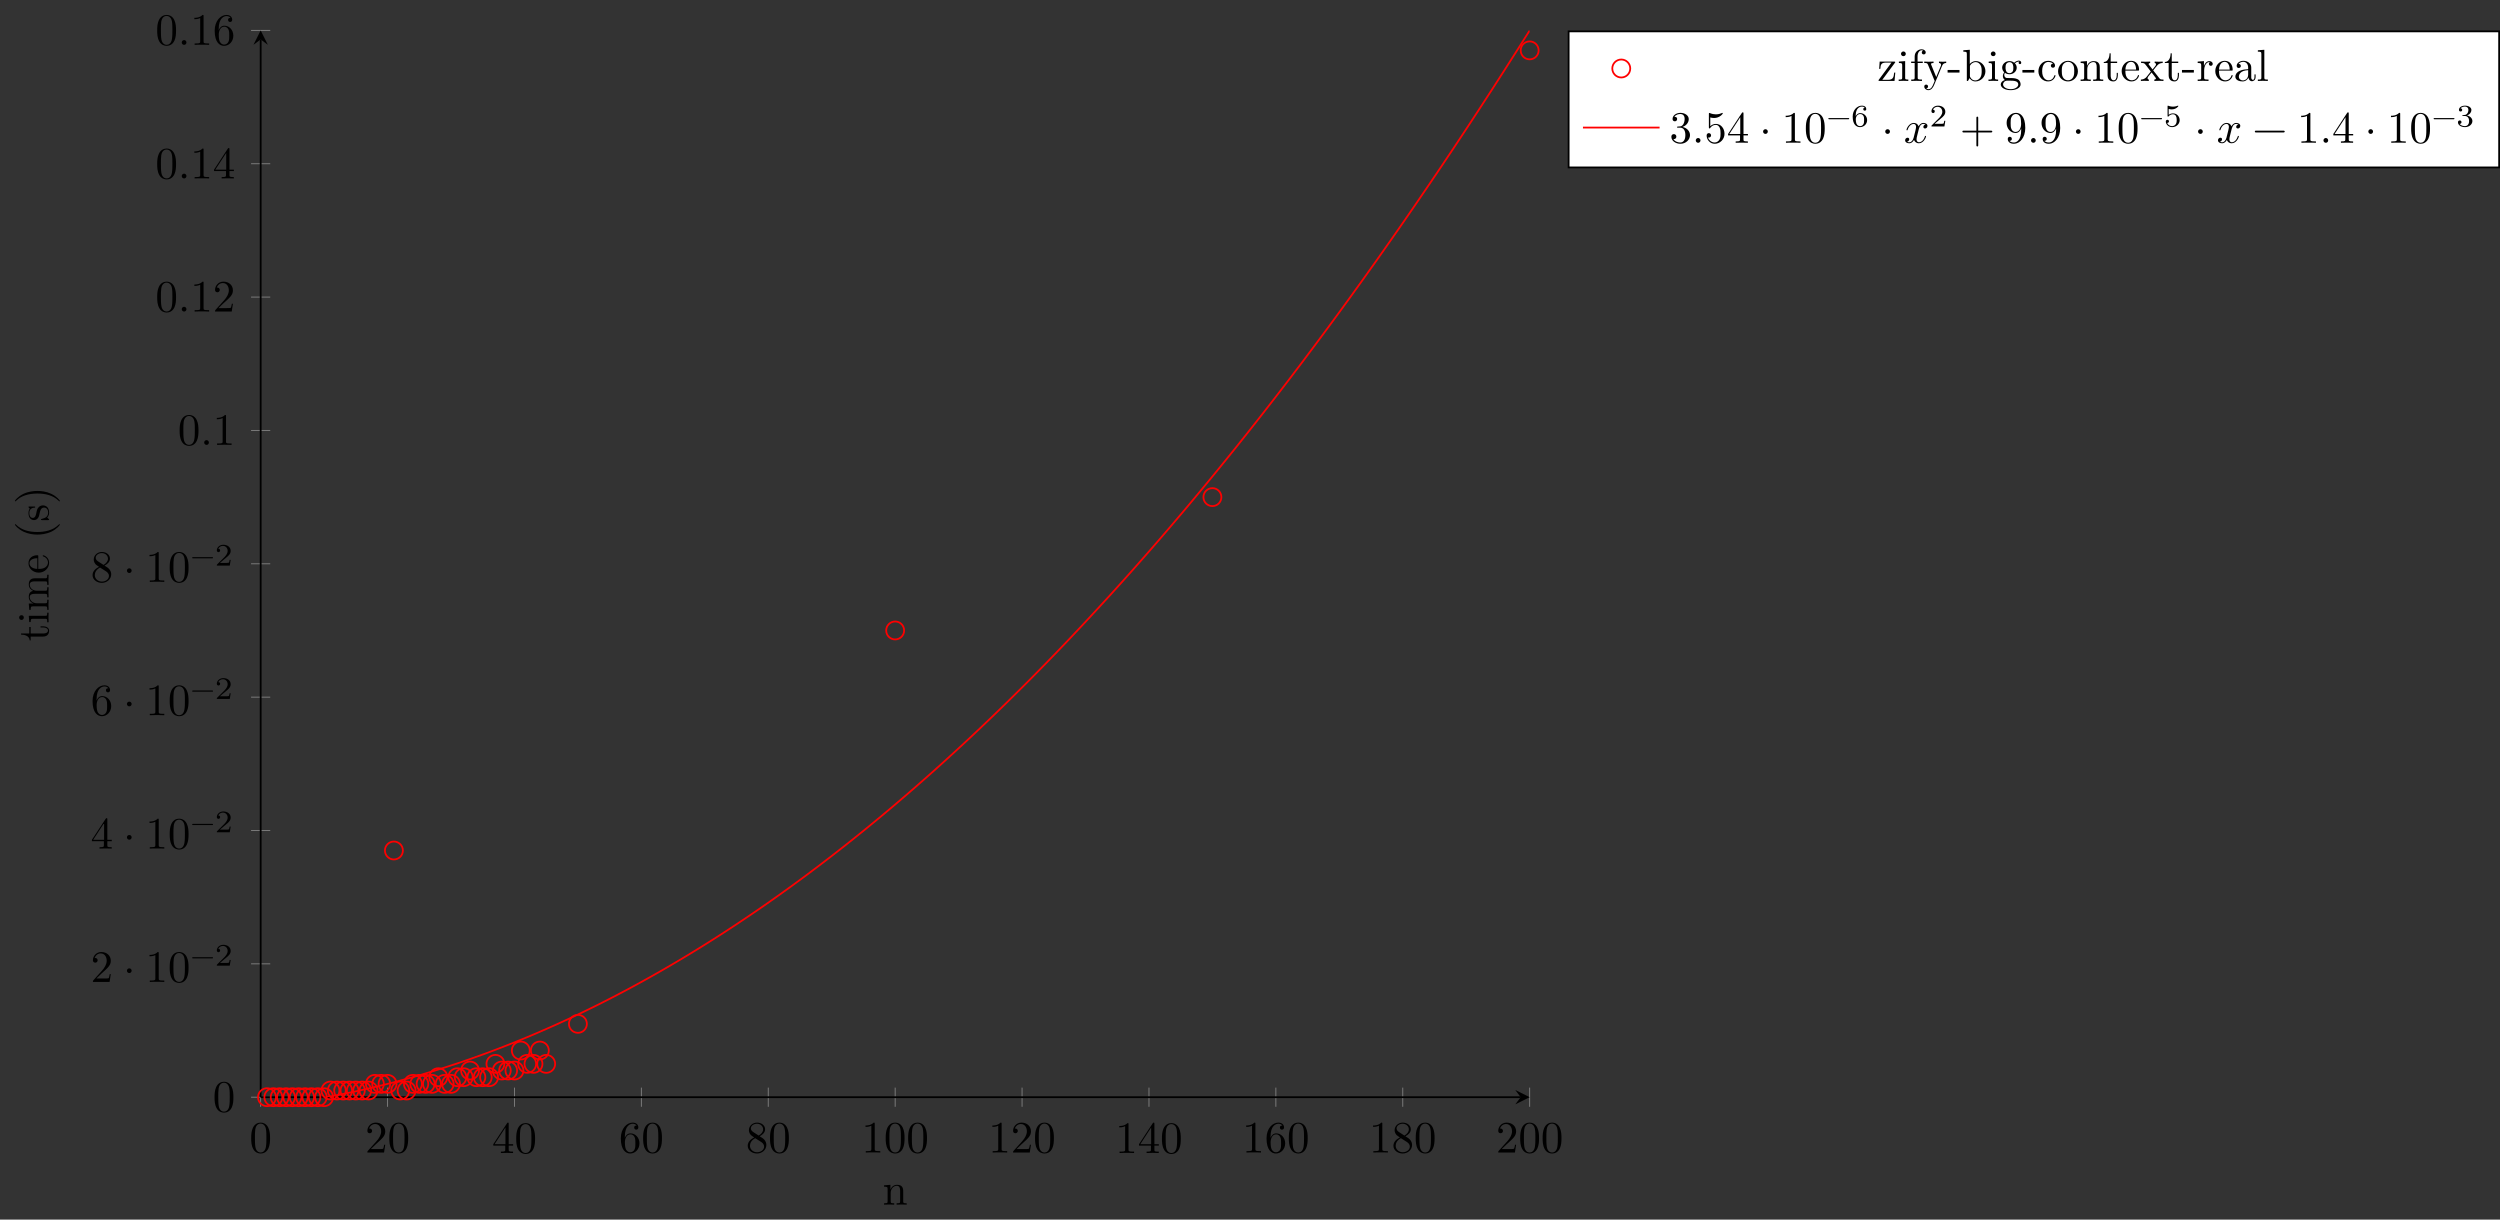 <?xml version="1.0" encoding="UTF-8"?>
<svg xmlns="http://www.w3.org/2000/svg" xmlns:xlink="http://www.w3.org/1999/xlink" width="554.957pt" height="270.734pt" viewBox="0 0 554.957 270.734" version="1.1">
<rect x="0" y="0" width="554.957" height="270.734" fill="#333333" stroke="none"/>
<defs>
<g>
<symbol overflow="visible" id="glyph0-0">
<path style="stroke:none;" d=""/>
</symbol>
<symbol overflow="visible" id="glyph0-1">
<path style="stroke:none;" d="M 4.578 -3.188 C 4.578 -3.984 4.531 -4.781 4.188 -5.516 C 3.734 -6.484 2.906 -6.641 2.5 -6.641 C 1.891 -6.641 1.172 -6.375 0.75 -5.453 C 0.438 -4.766 0.391 -3.984 0.391 -3.188 C 0.391 -2.438 0.422 -1.547 0.844 -0.781 C 1.266 0.016 2 0.219 2.484 0.219 C 3.016 0.219 3.781 0.016 4.219 -0.938 C 4.531 -1.625 4.578 -2.406 4.578 -3.188 Z M 3.766 -3.312 C 3.766 -2.562 3.766 -1.891 3.656 -1.25 C 3.5 -0.297 2.938 0 2.484 0 C 2.094 0 1.5 -0.25 1.328 -1.203 C 1.219 -1.797 1.219 -2.719 1.219 -3.312 C 1.219 -3.953 1.219 -4.609 1.297 -5.141 C 1.484 -6.328 2.234 -6.422 2.484 -6.422 C 2.812 -6.422 3.469 -6.234 3.656 -5.25 C 3.766 -4.688 3.766 -3.938 3.766 -3.312 Z M 3.766 -3.312 "/>
</symbol>
<symbol overflow="visible" id="glyph0-2">
<path style="stroke:none;" d="M 4.469 -1.734 L 4.234 -1.734 C 4.172 -1.438 4.109 -1 4 -0.844 C 3.938 -0.766 3.281 -0.766 3.062 -0.766 L 1.266 -0.766 L 2.328 -1.797 C 3.875 -3.172 4.469 -3.703 4.469 -4.703 C 4.469 -5.844 3.578 -6.641 2.359 -6.641 C 1.234 -6.641 0.5 -5.719 0.5 -4.828 C 0.5 -4.281 1 -4.281 1.031 -4.281 C 1.203 -4.281 1.547 -4.391 1.547 -4.812 C 1.547 -5.062 1.359 -5.328 1.016 -5.328 C 0.938 -5.328 0.922 -5.328 0.891 -5.312 C 1.109 -5.969 1.656 -6.328 2.234 -6.328 C 3.141 -6.328 3.562 -5.516 3.562 -4.703 C 3.562 -3.906 3.078 -3.125 2.516 -2.5 L 0.609 -0.375 C 0.5 -0.266 0.5 -0.234 0.5 0 L 4.203 0 Z M 4.469 -1.734 "/>
</symbol>
<symbol overflow="visible" id="glyph0-3">
<path style="stroke:none;" d="M 4.688 -1.641 L 4.688 -1.953 L 3.703 -1.953 L 3.703 -6.484 C 3.703 -6.688 3.703 -6.75 3.531 -6.75 C 3.453 -6.75 3.422 -6.75 3.344 -6.625 L 0.281 -1.953 L 0.281 -1.641 L 2.938 -1.641 L 2.938 -0.781 C 2.938 -0.422 2.906 -0.312 2.172 -0.312 L 1.969 -0.312 L 1.969 0 C 2.375 -0.031 2.891 -0.031 3.312 -0.031 C 3.734 -0.031 4.25 -0.031 4.672 0 L 4.672 -0.312 L 4.453 -0.312 C 3.719 -0.312 3.703 -0.422 3.703 -0.781 L 3.703 -1.641 Z M 2.984 -1.953 L 0.562 -1.953 L 2.984 -5.672 Z M 2.984 -1.953 "/>
</symbol>
<symbol overflow="visible" id="glyph0-4">
<path style="stroke:none;" d="M 4.562 -2.031 C 4.562 -3.297 3.672 -4.25 2.562 -4.25 C 1.891 -4.25 1.516 -3.75 1.312 -3.266 L 1.312 -3.516 C 1.312 -6.031 2.547 -6.391 3.062 -6.391 C 3.297 -6.391 3.719 -6.328 3.938 -5.984 C 3.781 -5.984 3.391 -5.984 3.391 -5.547 C 3.391 -5.234 3.625 -5.078 3.844 -5.078 C 4 -5.078 4.312 -5.172 4.312 -5.562 C 4.312 -6.156 3.875 -6.641 3.047 -6.641 C 1.766 -6.641 0.422 -5.359 0.422 -3.156 C 0.422 -0.484 1.578 0.219 2.5 0.219 C 3.609 0.219 4.562 -0.719 4.562 -2.031 Z M 3.656 -2.047 C 3.656 -1.562 3.656 -1.062 3.484 -0.703 C 3.188 -0.109 2.734 -0.062 2.5 -0.062 C 1.875 -0.062 1.578 -0.656 1.516 -0.812 C 1.328 -1.281 1.328 -2.078 1.328 -2.25 C 1.328 -3.031 1.656 -4.031 2.547 -4.031 C 2.719 -4.031 3.172 -4.031 3.484 -3.406 C 3.656 -3.047 3.656 -2.531 3.656 -2.047 Z M 3.656 -2.047 "/>
</symbol>
<symbol overflow="visible" id="glyph0-5">
<path style="stroke:none;" d="M 4.562 -1.672 C 4.562 -2.031 4.453 -2.484 4.062 -2.906 C 3.875 -3.109 3.719 -3.203 3.078 -3.609 C 3.797 -3.984 4.281 -4.5 4.281 -5.156 C 4.281 -6.078 3.406 -6.641 2.5 -6.641 C 1.5 -6.641 0.688 -5.906 0.688 -4.969 C 0.688 -4.797 0.703 -4.344 1.125 -3.875 C 1.234 -3.766 1.609 -3.516 1.859 -3.344 C 1.281 -3.047 0.422 -2.5 0.422 -1.5 C 0.422 -0.453 1.438 0.219 2.484 0.219 C 3.609 0.219 4.562 -0.609 4.562 -1.672 Z M 3.844 -5.156 C 3.844 -4.578 3.453 -4.109 2.859 -3.766 L 1.625 -4.562 C 1.172 -4.859 1.125 -5.188 1.125 -5.359 C 1.125 -5.969 1.781 -6.391 2.484 -6.391 C 3.203 -6.391 3.844 -5.875 3.844 -5.156 Z M 4.062 -1.312 C 4.062 -0.578 3.312 -0.062 2.5 -0.062 C 1.641 -0.062 0.922 -0.672 0.922 -1.5 C 0.922 -2.078 1.234 -2.719 2.078 -3.188 L 3.312 -2.406 C 3.594 -2.219 4.062 -1.922 4.062 -1.312 Z M 4.062 -1.312 "/>
</symbol>
<symbol overflow="visible" id="glyph0-6">
<path style="stroke:none;" d="M 4.172 0 L 4.172 -0.312 L 3.859 -0.312 C 2.953 -0.312 2.938 -0.422 2.938 -0.781 L 2.938 -6.375 C 2.938 -6.625 2.938 -6.641 2.703 -6.641 C 2.078 -6 1.203 -6 0.891 -6 L 0.891 -5.688 C 1.094 -5.688 1.672 -5.688 2.188 -5.953 L 2.188 -0.781 C 2.188 -0.422 2.156 -0.312 1.266 -0.312 L 0.953 -0.312 L 0.953 0 C 1.297 -0.031 2.156 -0.031 2.562 -0.031 C 2.953 -0.031 3.828 -0.031 4.172 0 Z M 4.172 0 "/>
</symbol>
<symbol overflow="visible" id="glyph0-7">
<path style="stroke:none;" d="M 1.906 -2.5 C 1.906 -2.781 1.672 -3.016 1.391 -3.016 C 1.094 -3.016 0.859 -2.781 0.859 -2.5 C 0.859 -2.203 1.094 -1.969 1.391 -1.969 C 1.672 -1.969 1.906 -2.203 1.906 -2.5 Z M 1.906 -2.5 "/>
</symbol>
<symbol overflow="visible" id="glyph0-8">
<path style="stroke:none;" d="M 1.906 -0.531 C 1.906 -0.812 1.672 -1.062 1.391 -1.062 C 1.094 -1.062 0.859 -0.812 0.859 -0.531 C 0.859 -0.234 1.094 0 1.391 0 C 1.672 0 1.906 -0.234 1.906 -0.531 Z M 1.906 -0.531 "/>
</symbol>
<symbol overflow="visible" id="glyph0-9">
<path style="stroke:none;" d="M 4.562 -1.703 C 4.562 -2.516 3.922 -3.297 2.891 -3.516 C 3.703 -3.781 4.281 -4.469 4.281 -5.266 C 4.281 -6.078 3.406 -6.641 2.453 -6.641 C 1.453 -6.641 0.688 -6.047 0.688 -5.281 C 0.688 -4.953 0.906 -4.766 1.203 -4.766 C 1.5 -4.766 1.703 -4.984 1.703 -5.281 C 1.703 -5.766 1.234 -5.766 1.094 -5.766 C 1.391 -6.266 2.047 -6.391 2.406 -6.391 C 2.828 -6.391 3.375 -6.172 3.375 -5.281 C 3.375 -5.156 3.344 -4.578 3.094 -4.141 C 2.797 -3.656 2.453 -3.625 2.203 -3.625 C 2.125 -3.609 1.891 -3.594 1.812 -3.594 C 1.734 -3.578 1.672 -3.562 1.672 -3.469 C 1.672 -3.359 1.734 -3.359 1.906 -3.359 L 2.344 -3.359 C 3.156 -3.359 3.531 -2.688 3.531 -1.703 C 3.531 -0.344 2.844 -0.062 2.406 -0.062 C 1.969 -0.062 1.219 -0.234 0.875 -0.812 C 1.219 -0.766 1.531 -0.984 1.531 -1.359 C 1.531 -1.719 1.266 -1.922 0.984 -1.922 C 0.734 -1.922 0.422 -1.781 0.422 -1.344 C 0.422 -0.438 1.344 0.219 2.438 0.219 C 3.656 0.219 4.562 -0.688 4.562 -1.703 Z M 4.562 -1.703 "/>
</symbol>
<symbol overflow="visible" id="glyph0-10">
<path style="stroke:none;" d="M 4.469 -2 C 4.469 -3.188 3.656 -4.188 2.578 -4.188 C 2.109 -4.188 1.672 -4.031 1.312 -3.672 L 1.312 -5.625 C 1.516 -5.562 1.844 -5.5 2.156 -5.5 C 3.391 -5.5 4.094 -6.406 4.094 -6.531 C 4.094 -6.594 4.062 -6.641 3.984 -6.641 C 3.984 -6.641 3.953 -6.641 3.906 -6.609 C 3.703 -6.516 3.219 -6.312 2.547 -6.312 C 2.156 -6.312 1.688 -6.391 1.219 -6.594 C 1.141 -6.625 1.109 -6.625 1.109 -6.625 C 1 -6.625 1 -6.547 1 -6.391 L 1 -3.438 C 1 -3.266 1 -3.188 1.141 -3.188 C 1.219 -3.188 1.234 -3.203 1.281 -3.266 C 1.391 -3.422 1.75 -3.969 2.562 -3.969 C 3.078 -3.969 3.328 -3.516 3.406 -3.328 C 3.562 -2.953 3.594 -2.578 3.594 -2.078 C 3.594 -1.719 3.594 -1.125 3.344 -0.703 C 3.109 -0.312 2.734 -0.062 2.281 -0.062 C 1.562 -0.062 0.984 -0.594 0.812 -1.172 C 0.844 -1.172 0.875 -1.156 0.984 -1.156 C 1.312 -1.156 1.484 -1.406 1.484 -1.641 C 1.484 -1.891 1.312 -2.141 0.984 -2.141 C 0.844 -2.141 0.5 -2.062 0.5 -1.609 C 0.5 -0.75 1.188 0.219 2.297 0.219 C 3.453 0.219 4.469 -0.734 4.469 -2 Z M 4.469 -2 "/>
</symbol>
<symbol overflow="visible" id="glyph0-11">
<path style="stroke:none;" d="M 5.25 -3.75 C 5.25 -4.266 4.672 -4.406 4.328 -4.406 C 3.75 -4.406 3.406 -3.875 3.281 -3.656 C 3.031 -4.312 2.5 -4.406 2.203 -4.406 C 1.172 -4.406 0.594 -3.125 0.594 -2.875 C 0.594 -2.766 0.719 -2.766 0.719 -2.766 C 0.797 -2.766 0.828 -2.797 0.844 -2.875 C 1.188 -3.938 1.844 -4.188 2.188 -4.188 C 2.375 -4.188 2.719 -4.094 2.719 -3.516 C 2.719 -3.203 2.547 -2.547 2.188 -1.141 C 2.031 -0.531 1.672 -0.109 1.234 -0.109 C 1.172 -0.109 0.953 -0.109 0.734 -0.234 C 0.984 -0.297 1.203 -0.5 1.203 -0.781 C 1.203 -1.047 0.984 -1.125 0.844 -1.125 C 0.531 -1.125 0.297 -0.875 0.297 -0.547 C 0.297 -0.094 0.781 0.109 1.219 0.109 C 1.891 0.109 2.25 -0.594 2.266 -0.641 C 2.391 -0.281 2.75 0.109 3.344 0.109 C 4.375 0.109 4.938 -1.172 4.938 -1.422 C 4.938 -1.531 4.859 -1.531 4.828 -1.531 C 4.734 -1.531 4.719 -1.484 4.688 -1.422 C 4.359 -0.344 3.688 -0.109 3.375 -0.109 C 2.984 -0.109 2.828 -0.422 2.828 -0.766 C 2.828 -0.984 2.875 -1.203 2.984 -1.641 L 3.328 -3.016 C 3.391 -3.266 3.625 -4.188 4.312 -4.188 C 4.359 -4.188 4.609 -4.188 4.812 -4.062 C 4.531 -4 4.344 -3.766 4.344 -3.516 C 4.344 -3.359 4.453 -3.172 4.719 -3.172 C 4.938 -3.172 5.25 -3.344 5.25 -3.75 Z M 5.25 -3.75 "/>
</symbol>
<symbol overflow="visible" id="glyph0-12">
<path style="stroke:none;" d="M 7.203 -2.5 C 7.203 -2.609 7.109 -2.688 7 -2.688 L 4.078 -2.688 L 4.078 -5.609 C 4.078 -5.719 3.984 -5.812 3.875 -5.812 C 3.766 -5.812 3.672 -5.719 3.672 -5.609 L 3.672 -2.688 L 0.75 -2.688 C 0.641 -2.688 0.562 -2.609 0.562 -2.5 C 0.562 -2.375 0.641 -2.297 0.75 -2.297 L 3.672 -2.297 L 3.672 0.625 C 3.672 0.734 3.766 0.828 3.875 0.828 C 3.984 0.828 4.078 0.734 4.078 0.625 L 4.078 -2.297 L 7 -2.297 C 7.109 -2.297 7.203 -2.375 7.203 -2.5 Z M 7.203 -2.5 "/>
</symbol>
<symbol overflow="visible" id="glyph0-13">
<path style="stroke:none;" d="M 4.562 -3.281 C 4.562 -5.969 3.406 -6.641 2.516 -6.641 C 1.969 -6.641 1.484 -6.453 1.062 -6.016 C 0.641 -5.562 0.422 -5.141 0.422 -4.391 C 0.422 -3.156 1.297 -2.172 2.406 -2.172 C 3.016 -2.172 3.422 -2.594 3.656 -3.172 L 3.656 -2.844 C 3.656 -0.516 2.625 -0.062 2.047 -0.062 C 1.875 -0.062 1.328 -0.078 1.062 -0.422 C 1.5 -0.422 1.578 -0.703 1.578 -0.875 C 1.578 -1.188 1.344 -1.328 1.125 -1.328 C 0.969 -1.328 0.672 -1.25 0.672 -0.859 C 0.672 -0.188 1.203 0.219 2.047 0.219 C 3.344 0.219 4.562 -1.141 4.562 -3.281 Z M 3.641 -4.203 C 3.641 -3.375 3.297 -2.406 2.422 -2.406 C 2.266 -2.406 1.797 -2.406 1.5 -3.031 C 1.312 -3.406 1.312 -3.891 1.312 -4.391 C 1.312 -4.922 1.312 -5.391 1.531 -5.766 C 1.797 -6.266 2.172 -6.391 2.516 -6.391 C 2.984 -6.391 3.312 -6.047 3.484 -5.609 C 3.594 -5.281 3.641 -4.656 3.641 -4.203 Z M 3.641 -4.203 "/>
</symbol>
<symbol overflow="visible" id="glyph0-14">
<path style="stroke:none;" d="M 7.203 -2.5 C 7.203 -2.609 7.109 -2.688 7 -2.688 L 0.75 -2.688 C 0.641 -2.688 0.562 -2.609 0.562 -2.5 C 0.562 -2.375 0.641 -2.297 0.75 -2.297 L 7 -2.297 C 7.109 -2.297 7.203 -2.375 7.203 -2.5 Z M 7.203 -2.5 "/>
</symbol>
<symbol overflow="visible" id="glyph1-0">
<path style="stroke:none;" d=""/>
</symbol>
<symbol overflow="visible" id="glyph1-1">
<path style="stroke:none;" d="M 5.031 -1.734 C 5.031 -1.812 4.969 -1.875 4.891 -1.875 L 0.531 -1.875 C 0.453 -1.875 0.391 -1.812 0.391 -1.734 C 0.391 -1.672 0.453 -1.609 0.531 -1.609 L 4.891 -1.609 C 4.969 -1.609 5.031 -1.672 5.031 -1.734 Z M 5.031 -1.734 "/>
</symbol>
<symbol overflow="visible" id="glyph1-2">
<path style="stroke:none;" d="M 3.516 -1.266 L 3.281 -1.266 C 3.266 -1.109 3.188 -0.703 3.094 -0.641 C 3.047 -0.594 2.516 -0.594 2.406 -0.594 L 1.125 -0.594 C 1.859 -1.234 2.109 -1.438 2.516 -1.766 C 3.031 -2.172 3.516 -2.609 3.516 -3.266 C 3.516 -4.109 2.781 -4.625 1.891 -4.625 C 1.031 -4.625 0.438 -4.016 0.438 -3.375 C 0.438 -3.031 0.734 -2.984 0.812 -2.984 C 0.969 -2.984 1.172 -3.109 1.172 -3.359 C 1.172 -3.484 1.125 -3.734 0.766 -3.734 C 0.984 -4.219 1.453 -4.375 1.781 -4.375 C 2.484 -4.375 2.844 -3.828 2.844 -3.266 C 2.844 -2.656 2.406 -2.188 2.188 -1.938 L 0.516 -0.266 C 0.438 -0.203 0.438 -0.188 0.438 0 L 3.312 0 Z M 3.516 -1.266 "/>
</symbol>
<symbol overflow="visible" id="glyph1-3">
<path style="stroke:none;" d="M 3.578 -1.422 C 3.578 -2.312 2.875 -2.969 2.062 -2.969 C 1.5 -2.969 1.203 -2.594 1.047 -2.281 C 1.047 -2.844 1.094 -3.359 1.359 -3.797 C 1.594 -4.172 1.969 -4.422 2.422 -4.422 C 2.625 -4.422 2.906 -4.375 3.047 -4.188 C 2.875 -4.172 2.719 -4.047 2.719 -3.844 C 2.719 -3.672 2.844 -3.516 3.047 -3.516 C 3.266 -3.516 3.391 -3.656 3.391 -3.859 C 3.391 -4.266 3.094 -4.625 2.406 -4.625 C 1.406 -4.625 0.375 -3.703 0.375 -2.203 C 0.375 -0.406 1.219 0.141 2 0.141 C 2.844 0.141 3.578 -0.516 3.578 -1.422 Z M 2.906 -1.422 C 2.906 -1.031 2.906 -0.734 2.719 -0.453 C 2.562 -0.219 2.328 -0.078 2 -0.078 C 1.641 -0.078 1.375 -0.281 1.219 -0.594 C 1.125 -0.797 1.062 -1.156 1.062 -1.562 C 1.062 -2.25 1.469 -2.766 2.031 -2.766 C 2.344 -2.766 2.562 -2.641 2.734 -2.391 C 2.906 -2.125 2.906 -1.828 2.906 -1.422 Z M 2.906 -1.422 "/>
</symbol>
<symbol overflow="visible" id="glyph1-4">
<path style="stroke:none;" d="M 3.516 -1.406 C 3.516 -2.188 2.922 -2.906 2.062 -2.906 C 1.75 -2.906 1.391 -2.844 1.078 -2.578 L 1.078 -3.891 C 1.438 -3.797 1.641 -3.797 1.75 -3.797 C 2.672 -3.797 3.219 -4.422 3.219 -4.531 C 3.219 -4.609 3.172 -4.625 3.141 -4.625 C 3.141 -4.625 3.109 -4.625 3.078 -4.609 C 2.906 -4.547 2.547 -4.406 2.031 -4.406 C 1.828 -4.406 1.469 -4.422 1.016 -4.594 C 0.938 -4.625 0.922 -4.625 0.922 -4.625 C 0.828 -4.625 0.828 -4.547 0.828 -4.438 L 0.828 -2.391 C 0.828 -2.266 0.828 -2.188 0.938 -2.188 C 1 -2.188 1.016 -2.188 1.078 -2.281 C 1.375 -2.656 1.812 -2.719 2.047 -2.719 C 2.469 -2.719 2.656 -2.391 2.688 -2.328 C 2.812 -2.094 2.859 -1.828 2.859 -1.422 C 2.859 -1.219 2.859 -0.812 2.641 -0.5 C 2.469 -0.25 2.172 -0.078 1.828 -0.078 C 1.375 -0.078 0.906 -0.328 0.734 -0.797 C 1 -0.781 1.141 -0.953 1.141 -1.141 C 1.141 -1.438 0.875 -1.484 0.781 -1.484 C 0.781 -1.484 0.438 -1.484 0.438 -1.109 C 0.438 -0.484 1.016 0.141 1.844 0.141 C 2.734 0.141 3.516 -0.516 3.516 -1.406 Z M 3.516 -1.406 "/>
</symbol>
<symbol overflow="visible" id="glyph1-5">
<path style="stroke:none;" d="M 3.578 -1.203 C 3.578 -1.75 3.141 -2.297 2.375 -2.453 C 3.094 -2.719 3.359 -3.234 3.359 -3.672 C 3.359 -4.219 2.734 -4.625 1.953 -4.625 C 1.188 -4.625 0.594 -4.25 0.594 -3.688 C 0.594 -3.453 0.75 -3.328 0.953 -3.328 C 1.172 -3.328 1.312 -3.484 1.312 -3.672 C 1.312 -3.875 1.172 -4.031 0.953 -4.047 C 1.203 -4.344 1.672 -4.422 1.938 -4.422 C 2.25 -4.422 2.688 -4.266 2.688 -3.672 C 2.688 -3.375 2.594 -3.047 2.406 -2.844 C 2.188 -2.578 1.984 -2.562 1.641 -2.531 C 1.469 -2.516 1.453 -2.516 1.422 -2.516 C 1.422 -2.516 1.344 -2.5 1.344 -2.422 C 1.344 -2.328 1.406 -2.328 1.531 -2.328 L 1.906 -2.328 C 2.453 -2.328 2.844 -1.953 2.844 -1.203 C 2.844 -0.344 2.328 -0.078 1.938 -0.078 C 1.656 -0.078 1.031 -0.156 0.75 -0.578 C 1.078 -0.578 1.156 -0.812 1.156 -0.969 C 1.156 -1.188 0.984 -1.344 0.766 -1.344 C 0.578 -1.344 0.375 -1.219 0.375 -0.938 C 0.375 -0.281 1.094 0.141 1.938 0.141 C 2.906 0.141 3.578 -0.516 3.578 -1.203 Z M 3.578 -1.203 "/>
</symbol>
<symbol overflow="visible" id="glyph2-0">
<path style="stroke:none;" d=""/>
</symbol>
<symbol overflow="visible" id="glyph2-1">
<path style="stroke:none;" d="M 5.328 0 L 5.328 -0.312 C 4.812 -0.312 4.562 -0.312 4.562 -0.609 L 4.562 -2.516 C 4.562 -3.375 4.562 -3.672 4.25 -4.031 C 4.109 -4.203 3.781 -4.406 3.203 -4.406 C 2.469 -4.406 2 -3.984 1.719 -3.359 L 1.719 -4.406 L 0.312 -4.297 L 0.312 -3.984 C 1.016 -3.984 1.094 -3.922 1.094 -3.422 L 1.094 -0.75 C 1.094 -0.312 0.984 -0.312 0.312 -0.312 L 0.312 0 L 1.453 -0.031 L 2.562 0 L 2.562 -0.312 C 1.891 -0.312 1.781 -0.312 1.781 -0.75 L 1.781 -2.594 C 1.781 -3.625 2.5 -4.188 3.125 -4.188 C 3.766 -4.188 3.875 -3.656 3.875 -3.078 L 3.875 -0.75 C 3.875 -0.312 3.766 -0.312 3.094 -0.312 L 3.094 0 L 4.219 -0.031 Z M 5.328 0 "/>
</symbol>
<symbol overflow="visible" id="glyph2-2">
<path style="stroke:none;" d="M 4 -1.859 L 3.75 -1.859 C 3.656 -0.688 3.453 -0.25 2.297 -0.25 L 1.109 -0.25 L 3.891 -4 C 3.984 -4.109 3.984 -4.125 3.984 -4.172 C 3.984 -4.297 3.891 -4.297 3.719 -4.297 L 0.531 -4.297 L 0.422 -2.688 L 0.672 -2.688 C 0.734 -3.703 0.922 -4.078 2.016 -4.078 L 3.156 -4.078 L 0.375 -0.312 C 0.281 -0.203 0.281 -0.188 0.281 -0.141 C 0.281 0 0.344 0 0.531 0 L 3.828 0 Z M 4 -1.859 "/>
</symbol>
<symbol overflow="visible" id="glyph2-3">
<path style="stroke:none;" d="M 2.469 0 L 2.469 -0.312 C 1.797 -0.312 1.766 -0.359 1.766 -0.75 L 1.766 -4.406 L 0.375 -4.297 L 0.375 -3.984 C 1.016 -3.984 1.109 -3.922 1.109 -3.438 L 1.109 -0.75 C 1.109 -0.312 1 -0.312 0.328 -0.312 L 0.328 0 L 1.422 -0.031 C 1.781 -0.031 2.125 -0.016 2.469 0 Z M 1.906 -6.016 C 1.906 -6.297 1.688 -6.547 1.391 -6.547 C 1.047 -6.547 0.844 -6.266 0.844 -6.016 C 0.844 -5.75 1.078 -5.5 1.375 -5.5 C 1.719 -5.5 1.906 -5.766 1.906 -6.016 Z M 1.906 -6.016 "/>
</symbol>
<symbol overflow="visible" id="glyph2-4">
<path style="stroke:none;" d="M 3.562 -6.328 C 3.562 -6.703 3.188 -7.031 2.656 -7.031 C 1.969 -7.031 1.109 -6.5 1.109 -5.438 L 1.109 -4.297 L 0.328 -4.297 L 0.328 -3.984 L 1.109 -3.984 L 1.109 -0.75 C 1.109 -0.312 1 -0.312 0.344 -0.312 L 0.344 0 L 1.469 -0.031 C 1.875 -0.031 2.344 -0.031 2.734 0 L 2.734 -0.312 L 2.531 -0.312 C 1.797 -0.312 1.781 -0.422 1.781 -0.781 L 1.781 -3.984 L 2.906 -3.984 L 2.906 -4.297 L 1.75 -4.297 L 1.75 -5.453 C 1.75 -6.328 2.219 -6.812 2.656 -6.812 C 2.688 -6.812 2.844 -6.812 2.984 -6.734 C 2.875 -6.703 2.688 -6.562 2.688 -6.312 C 2.688 -6.094 2.844 -5.891 3.125 -5.891 C 3.406 -5.891 3.562 -6.094 3.562 -6.328 Z M 3.562 -6.328 "/>
</symbol>
<symbol overflow="visible" id="glyph2-5">
<path style="stroke:none;" d="M 5.062 -3.984 L 5.062 -4.297 C 4.828 -4.281 4.547 -4.266 4.312 -4.266 L 3.453 -4.297 L 3.453 -3.984 C 3.766 -3.984 3.922 -3.812 3.922 -3.562 C 3.922 -3.453 3.906 -3.438 3.859 -3.312 L 2.844 -0.875 L 1.75 -3.547 C 1.703 -3.656 1.688 -3.688 1.688 -3.734 C 1.688 -3.984 2.047 -3.984 2.25 -3.984 L 2.25 -4.297 L 1.156 -4.266 C 0.891 -4.266 0.484 -4.281 0.188 -4.297 L 0.188 -3.984 C 0.672 -3.984 0.859 -3.984 1 -3.641 L 2.5 0 L 2.25 0.594 C 2.031 1.141 1.75 1.828 1.109 1.828 C 1.062 1.828 0.828 1.828 0.641 1.641 C 0.953 1.609 1.031 1.391 1.031 1.219 C 1.031 0.969 0.844 0.812 0.609 0.812 C 0.406 0.812 0.188 0.938 0.188 1.234 C 0.188 1.688 0.609 2.047 1.109 2.047 C 1.734 2.047 2.141 1.469 2.375 0.906 L 4.141 -3.344 C 4.391 -3.984 4.906 -3.984 5.062 -3.984 Z M 5.062 -3.984 "/>
</symbol>
<symbol overflow="visible" id="glyph2-6">
<path style="stroke:none;" d="M 2.75 -1.859 L 2.75 -2.438 L 0.109 -2.438 L 0.109 -1.859 Z M 2.75 -1.859 "/>
</symbol>
<symbol overflow="visible" id="glyph2-7">
<path style="stroke:none;" d="M 5.188 -2.156 C 5.188 -3.422 4.219 -4.406 3.078 -4.406 C 2.297 -4.406 1.875 -3.938 1.719 -3.766 L 1.719 -6.922 L 0.281 -6.812 L 0.281 -6.5 C 0.984 -6.5 1.062 -6.438 1.062 -5.938 L 1.062 0 L 1.312 0 L 1.672 -0.625 C 1.812 -0.391 2.234 0.109 2.969 0.109 C 4.156 0.109 5.188 -0.875 5.188 -2.156 Z M 4.359 -2.156 C 4.359 -1.797 4.344 -1.203 4.062 -0.75 C 3.844 -0.438 3.469 -0.109 2.938 -0.109 C 2.484 -0.109 2.125 -0.344 1.891 -0.719 C 1.75 -0.922 1.75 -0.953 1.75 -1.141 L 1.75 -3.188 C 1.75 -3.375 1.75 -3.391 1.859 -3.547 C 2.25 -4.109 2.797 -4.188 3.031 -4.188 C 3.484 -4.188 3.844 -3.922 4.078 -3.547 C 4.344 -3.141 4.359 -2.578 4.359 -2.156 Z M 4.359 -2.156 "/>
</symbol>
<symbol overflow="visible" id="glyph2-8">
<path style="stroke:none;" d="M 4.828 -4.031 C 4.828 -4.203 4.719 -4.516 4.328 -4.516 C 4.125 -4.516 3.688 -4.453 3.266 -4.047 C 2.844 -4.375 2.438 -4.406 2.219 -4.406 C 1.281 -4.406 0.594 -3.719 0.594 -2.953 C 0.594 -2.516 0.812 -2.141 1.062 -1.922 C 0.938 -1.781 0.75 -1.453 0.75 -1.094 C 0.75 -0.781 0.891 -0.406 1.203 -0.203 C 0.594 -0.047 0.281 0.391 0.281 0.781 C 0.281 1.5 1.266 2.047 2.484 2.047 C 3.656 2.047 4.688 1.547 4.688 0.766 C 4.688 0.422 4.562 -0.094 4.047 -0.375 C 3.516 -0.641 2.938 -0.641 2.328 -0.641 C 2.078 -0.641 1.656 -0.641 1.578 -0.656 C 1.266 -0.703 1.062 -1 1.062 -1.328 C 1.062 -1.359 1.062 -1.594 1.219 -1.797 C 1.609 -1.516 2.031 -1.484 2.219 -1.484 C 3.141 -1.484 3.828 -2.172 3.828 -2.938 C 3.828 -3.312 3.672 -3.672 3.422 -3.906 C 3.781 -4.25 4.141 -4.297 4.312 -4.297 C 4.312 -4.297 4.391 -4.297 4.422 -4.281 C 4.312 -4.25 4.25 -4.141 4.25 -4.016 C 4.25 -3.844 4.391 -3.734 4.547 -3.734 C 4.641 -3.734 4.828 -3.797 4.828 -4.031 Z M 3.078 -2.953 C 3.078 -2.688 3.078 -2.359 2.922 -2.109 C 2.844 -2 2.609 -1.719 2.219 -1.719 C 1.344 -1.719 1.344 -2.719 1.344 -2.938 C 1.344 -3.203 1.359 -3.531 1.5 -3.781 C 1.578 -3.891 1.812 -4.172 2.219 -4.172 C 3.078 -4.172 3.078 -3.188 3.078 -2.953 Z M 4.172 0.781 C 4.172 1.328 3.469 1.828 2.5 1.828 C 1.484 1.828 0.797 1.312 0.797 0.781 C 0.797 0.328 1.172 -0.047 1.609 -0.062 L 2.203 -0.062 C 3.062 -0.062 4.172 -0.062 4.172 0.781 Z M 4.172 0.781 "/>
</symbol>
<symbol overflow="visible" id="glyph2-9">
<path style="stroke:none;" d="M 4.141 -1.188 C 4.141 -1.281 4.031 -1.281 4 -1.281 C 3.922 -1.281 3.891 -1.25 3.875 -1.188 C 3.594 -0.266 2.938 -0.141 2.578 -0.141 C 2.047 -0.141 1.172 -0.562 1.172 -2.172 C 1.172 -3.797 1.984 -4.219 2.516 -4.219 C 2.609 -4.219 3.234 -4.203 3.578 -3.844 C 3.172 -3.812 3.109 -3.516 3.109 -3.391 C 3.109 -3.125 3.297 -2.938 3.562 -2.938 C 3.828 -2.938 4.031 -3.094 4.031 -3.406 C 4.031 -4.078 3.266 -4.469 2.5 -4.469 C 1.25 -4.469 0.344 -3.391 0.344 -2.156 C 0.344 -0.875 1.328 0.109 2.484 0.109 C 3.812 0.109 4.141 -1.094 4.141 -1.188 Z M 4.141 -1.188 "/>
</symbol>
<symbol overflow="visible" id="glyph2-10">
<path style="stroke:none;" d="M 4.688 -2.141 C 4.688 -3.406 3.703 -4.469 2.5 -4.469 C 1.25 -4.469 0.281 -3.375 0.281 -2.141 C 0.281 -0.844 1.312 0.109 2.484 0.109 C 3.688 0.109 4.688 -0.875 4.688 -2.141 Z M 3.875 -2.219 C 3.875 -1.859 3.875 -1.312 3.656 -0.875 C 3.422 -0.422 2.984 -0.141 2.5 -0.141 C 2.062 -0.141 1.625 -0.344 1.359 -0.812 C 1.109 -1.25 1.109 -1.859 1.109 -2.219 C 1.109 -2.609 1.109 -3.141 1.344 -3.578 C 1.609 -4.031 2.078 -4.25 2.484 -4.25 C 2.922 -4.25 3.344 -4.031 3.609 -3.594 C 3.875 -3.172 3.875 -2.594 3.875 -2.219 Z M 3.875 -2.219 "/>
</symbol>
<symbol overflow="visible" id="glyph2-11">
<path style="stroke:none;" d="M 3.312 -1.234 L 3.312 -1.797 L 3.062 -1.797 L 3.062 -1.25 C 3.062 -0.516 2.766 -0.141 2.391 -0.141 C 1.719 -0.141 1.719 -1.047 1.719 -1.219 L 1.719 -3.984 L 3.156 -3.984 L 3.156 -4.297 L 1.719 -4.297 L 1.719 -6.125 L 1.469 -6.125 C 1.469 -5.312 1.172 -4.25 0.188 -4.203 L 0.188 -3.984 L 1.031 -3.984 L 1.031 -1.234 C 1.031 -0.016 1.969 0.109 2.328 0.109 C 3.031 0.109 3.312 -0.594 3.312 -1.234 Z M 3.312 -1.234 "/>
</symbol>
<symbol overflow="visible" id="glyph2-12">
<path style="stroke:none;" d="M 4.141 -1.188 C 4.141 -1.281 4.062 -1.312 4 -1.312 C 3.922 -1.312 3.891 -1.25 3.875 -1.172 C 3.531 -0.141 2.625 -0.141 2.531 -0.141 C 2.031 -0.141 1.641 -0.438 1.406 -0.812 C 1.109 -1.281 1.109 -1.938 1.109 -2.297 L 3.891 -2.297 C 4.109 -2.297 4.141 -2.297 4.141 -2.516 C 4.141 -3.5 3.594 -4.469 2.359 -4.469 C 1.203 -4.469 0.281 -3.438 0.281 -2.188 C 0.281 -0.859 1.328 0.109 2.469 0.109 C 3.688 0.109 4.141 -1 4.141 -1.188 Z M 3.484 -2.516 L 1.109 -2.516 C 1.172 -4 2.016 -4.25 2.359 -4.25 C 3.375 -4.25 3.484 -2.906 3.484 -2.516 Z M 3.484 -2.516 "/>
</symbol>
<symbol overflow="visible" id="glyph2-13">
<path style="stroke:none;" d="M 5.141 0 L 5.141 -0.312 C 4.609 -0.312 4.422 -0.328 4.203 -0.625 L 2.859 -2.344 C 3.156 -2.719 3.531 -3.203 3.781 -3.469 C 4.094 -3.828 4.5 -3.984 4.969 -3.984 L 4.969 -4.297 C 4.703 -4.281 4.406 -4.266 4.141 -4.266 C 3.844 -4.266 3.312 -4.281 3.188 -4.297 L 3.188 -3.984 C 3.406 -3.969 3.484 -3.844 3.484 -3.672 C 3.484 -3.516 3.375 -3.391 3.328 -3.328 L 2.719 -2.547 L 1.938 -3.562 C 1.844 -3.656 1.844 -3.672 1.844 -3.734 C 1.844 -3.891 2 -3.984 2.188 -3.984 L 2.188 -4.297 L 1.109 -4.266 C 0.906 -4.266 0.438 -4.281 0.172 -4.297 L 0.172 -3.984 C 0.875 -3.984 0.875 -3.984 1.344 -3.375 L 2.328 -2.094 C 1.859 -1.5 1.859 -1.469 1.391 -0.906 C 0.922 -0.328 0.328 -0.312 0.125 -0.312 L 0.125 0 C 0.375 -0.016 0.688 -0.031 0.953 -0.031 L 1.891 0 L 1.891 -0.312 C 1.672 -0.344 1.609 -0.469 1.609 -0.625 C 1.609 -0.844 1.891 -1.172 2.5 -1.891 L 3.266 -0.891 C 3.344 -0.781 3.469 -0.625 3.469 -0.562 C 3.469 -0.469 3.375 -0.312 3.109 -0.312 L 3.109 0 L 4.188 -0.031 C 4.453 -0.031 4.844 -0.016 5.141 0 Z M 5.141 0 "/>
</symbol>
<symbol overflow="visible" id="glyph2-14">
<path style="stroke:none;" d="M 3.625 -3.797 C 3.625 -4.109 3.312 -4.406 2.891 -4.406 C 2.156 -4.406 1.797 -3.734 1.672 -3.312 L 1.672 -4.406 L 0.281 -4.297 L 0.281 -3.984 C 0.984 -3.984 1.062 -3.922 1.062 -3.422 L 1.062 -0.75 C 1.062 -0.312 0.953 -0.312 0.281 -0.312 L 0.281 0 L 1.422 -0.031 C 1.812 -0.031 2.281 -0.031 2.688 0 L 2.688 -0.312 L 2.469 -0.312 C 1.734 -0.312 1.719 -0.422 1.719 -0.781 L 1.719 -2.312 C 1.719 -3.297 2.141 -4.188 2.891 -4.188 C 2.953 -4.188 2.984 -4.188 3 -4.172 C 2.969 -4.172 2.766 -4.047 2.766 -3.781 C 2.766 -3.516 2.984 -3.359 3.203 -3.359 C 3.375 -3.359 3.625 -3.484 3.625 -3.797 Z M 3.625 -3.797 "/>
</symbol>
<symbol overflow="visible" id="glyph2-15">
<path style="stroke:none;" d="M 4.812 -0.891 L 4.812 -1.453 L 4.562 -1.453 L 4.562 -0.891 C 4.562 -0.312 4.312 -0.25 4.203 -0.25 C 3.875 -0.25 3.844 -0.703 3.844 -0.75 L 3.844 -2.734 C 3.844 -3.156 3.844 -3.547 3.484 -3.922 C 3.094 -4.312 2.594 -4.469 2.109 -4.469 C 1.297 -4.469 0.609 -4 0.609 -3.344 C 0.609 -3.047 0.812 -2.875 1.062 -2.875 C 1.344 -2.875 1.531 -3.078 1.531 -3.328 C 1.531 -3.453 1.469 -3.781 1.016 -3.781 C 1.281 -4.141 1.781 -4.25 2.094 -4.25 C 2.578 -4.25 3.156 -3.859 3.156 -2.969 L 3.156 -2.609 C 2.641 -2.578 1.938 -2.547 1.312 -2.25 C 0.562 -1.906 0.312 -1.391 0.312 -0.953 C 0.312 -0.141 1.281 0.109 1.906 0.109 C 2.578 0.109 3.031 -0.297 3.219 -0.75 C 3.266 -0.359 3.531 0.062 4 0.062 C 4.203 0.062 4.812 -0.078 4.812 -0.891 Z M 3.156 -1.391 C 3.156 -0.453 2.438 -0.109 1.984 -0.109 C 1.5 -0.109 1.094 -0.453 1.094 -0.953 C 1.094 -1.5 1.5 -2.328 3.156 -2.391 Z M 3.156 -1.391 "/>
</symbol>
<symbol overflow="visible" id="glyph2-16">
<path style="stroke:none;" d="M 2.547 0 L 2.547 -0.312 C 1.875 -0.312 1.766 -0.312 1.766 -0.75 L 1.766 -6.922 L 0.328 -6.812 L 0.328 -6.5 C 1.031 -6.5 1.109 -6.438 1.109 -5.938 L 1.109 -0.75 C 1.109 -0.312 1 -0.312 0.328 -0.312 L 0.328 0 L 1.438 -0.031 Z M 2.547 0 "/>
</symbol>
<symbol overflow="visible" id="glyph3-0">
<path style="stroke:none;" d=""/>
</symbol>
<symbol overflow="visible" id="glyph3-1">
<path style="stroke:none;" d="M -1.234 -3.312 L -1.797 -3.312 L -1.797 -3.062 L -1.25 -3.062 C -0.516 -3.062 -0.141 -2.766 -0.141 -2.391 C -0.141 -1.719 -1.047 -1.719 -1.219 -1.719 L -3.984 -1.719 L -3.984 -3.156 L -4.297 -3.156 L -4.297 -1.719 L -6.125 -1.719 L -6.125 -1.469 C -5.312 -1.469 -4.25 -1.172 -4.203 -0.188 L -3.984 -0.188 L -3.984 -1.031 L -1.234 -1.031 C -0.016 -1.031 0.109 -1.969 0.109 -2.328 C 0.109 -3.031 -0.594 -3.312 -1.234 -3.312 Z M -1.234 -3.312 "/>
</symbol>
<symbol overflow="visible" id="glyph3-2">
<path style="stroke:none;" d="M 0 -2.469 L -0.312 -2.469 C -0.312 -1.797 -0.359 -1.766 -0.75 -1.766 L -4.406 -1.766 L -4.297 -0.375 L -3.984 -0.375 C -3.984 -1.016 -3.922 -1.109 -3.438 -1.109 L -0.75 -1.109 C -0.312 -1.109 -0.312 -1 -0.312 -0.328 L 0 -0.328 L -0.031 -1.422 C -0.031 -1.781 -0.016 -2.125 0 -2.469 Z M -6.016 -1.906 C -6.297 -1.906 -6.547 -1.688 -6.547 -1.391 C -6.547 -1.047 -6.266 -0.844 -6.016 -0.844 C -5.75 -0.844 -5.5 -1.078 -5.5 -1.375 C -5.5 -1.719 -5.766 -1.906 -6.016 -1.906 Z M -6.016 -1.906 "/>
</symbol>
<symbol overflow="visible" id="glyph3-3">
<path style="stroke:none;" d="M 0 -8.109 L -0.312 -8.109 C -0.312 -7.594 -0.312 -7.344 -0.609 -7.328 L -2.516 -7.328 C -3.375 -7.328 -3.672 -7.328 -4.031 -7.016 C -4.203 -6.875 -4.406 -6.547 -4.406 -5.969 C -4.406 -5.141 -3.812 -4.688 -3.422 -4.531 C -4.297 -4.391 -4.406 -3.656 -4.406 -3.203 C -4.406 -2.469 -3.984 -2 -3.359 -1.719 L -4.406 -1.719 L -4.297 -0.312 L -3.984 -0.312 C -3.984 -1.016 -3.922 -1.094 -3.422 -1.094 L -0.75 -1.094 C -0.312 -1.094 -0.312 -0.984 -0.312 -0.312 L 0 -0.312 L -0.031 -1.453 L 0 -2.562 L -0.312 -2.562 C -0.312 -1.891 -0.312 -1.781 -0.75 -1.781 L -2.594 -1.781 C -3.625 -1.781 -4.188 -2.5 -4.188 -3.125 C -4.188 -3.766 -3.656 -3.875 -3.078 -3.875 L -0.75 -3.875 C -0.312 -3.875 -0.312 -3.766 -0.312 -3.094 L 0 -3.094 L -0.031 -4.219 L 0 -5.328 L -0.312 -5.328 C -0.312 -4.672 -0.312 -4.562 -0.75 -4.562 L -2.594 -4.562 C -3.625 -4.562 -4.188 -5.266 -4.188 -5.906 C -4.188 -6.531 -3.656 -6.641 -3.078 -6.641 L -0.75 -6.641 C -0.312 -6.641 -0.312 -6.531 -0.312 -5.859 L 0 -5.859 L -0.031 -6.984 Z M 0 -8.109 "/>
</symbol>
<symbol overflow="visible" id="glyph3-4">
<path style="stroke:none;" d="M -1.188 -4.141 C -1.281 -4.141 -1.312 -4.062 -1.312 -4 C -1.312 -3.922 -1.25 -3.891 -1.172 -3.875 C -0.141 -3.531 -0.141 -2.625 -0.141 -2.531 C -0.141 -2.031 -0.438 -1.641 -0.812 -1.406 C -1.281 -1.109 -1.938 -1.109 -2.297 -1.109 L -2.297 -3.891 C -2.297 -4.109 -2.297 -4.141 -2.516 -4.141 C -3.5 -4.141 -4.469 -3.594 -4.469 -2.359 C -4.469 -1.203 -3.438 -0.281 -2.188 -0.281 C -0.859 -0.281 0.109 -1.328 0.109 -2.469 C 0.109 -3.688 -1 -4.141 -1.188 -4.141 Z M -2.516 -3.484 L -2.516 -1.109 C -4 -1.172 -4.25 -2.016 -4.25 -2.359 C -4.25 -3.375 -2.906 -3.484 -2.516 -3.484 Z M -2.516 -3.484 "/>
</symbol>
<symbol overflow="visible" id="glyph3-5">
<path style="stroke:none;" d="M 2.391 -3.297 C 2.359 -3.297 2.344 -3.297 2.172 -3.125 C 0.922 -1.891 -0.969 -1.562 -2.5 -1.562 C -4.234 -1.562 -5.969 -1.938 -7.203 -3.172 C -7.328 -3.297 -7.344 -3.297 -7.375 -3.297 C -7.453 -3.297 -7.484 -3.266 -7.484 -3.203 C -7.484 -3.094 -6.797 -2.203 -5.531 -1.609 C -4.438 -1.109 -3.328 -0.984 -2.5 -0.984 C -1.719 -0.984 -0.516 -1.094 0.625 -1.641 C 1.844 -2.25 2.5 -3.094 2.5 -3.203 C 2.5 -3.266 2.469 -3.297 2.391 -3.297 Z M 2.391 -3.297 "/>
</symbol>
<symbol overflow="visible" id="glyph3-6">
<path style="stroke:none;" d="M -1.281 -3.594 C -1.797 -3.594 -2.109 -3.297 -2.219 -3.172 C -2.547 -2.844 -2.625 -2.453 -2.703 -2.031 C -2.812 -1.469 -2.938 -0.812 -3.516 -0.812 C -3.875 -0.812 -4.281 -1.062 -4.281 -1.922 C -4.281 -3.016 -3.375 -3.078 -3.078 -3.094 C -2.984 -3.094 -2.984 -3.203 -2.984 -3.203 C -2.984 -3.344 -3.031 -3.344 -3.219 -3.344 L -4.234 -3.344 C -4.391 -3.344 -4.469 -3.344 -4.469 -3.234 C -4.469 -3.188 -4.469 -3.156 -4.344 -3.031 C -4.312 -3 -4.219 -2.906 -4.188 -2.859 C -4.469 -2.484 -4.469 -2.078 -4.469 -1.922 C -4.469 -0.703 -3.797 -0.328 -3.234 -0.328 C -2.891 -0.328 -2.609 -0.484 -2.391 -0.75 C -2.141 -1.078 -2.078 -1.359 -1.938 -2.078 C -1.891 -2.297 -1.734 -3.109 -1.016 -3.109 C -0.516 -3.109 -0.109 -2.766 -0.109 -1.984 C -0.109 -1.141 -0.672 -0.781 -1.531 -0.594 C -1.656 -0.562 -1.688 -0.562 -1.688 -0.453 C -1.688 -0.328 -1.625 -0.328 -1.453 -0.328 L -0.125 -0.328 C 0.047 -0.328 0.109 -0.328 0.109 -0.438 C 0.109 -0.484 0.094 -0.5 -0.094 -0.688 C -0.109 -0.703 -0.125 -0.703 -0.312 -0.891 C 0.094 -1.328 0.109 -1.781 0.109 -1.984 C 0.109 -3.125 -0.562 -3.594 -1.281 -3.594 Z M -1.281 -3.594 "/>
</symbol>
<symbol overflow="visible" id="glyph3-7">
<path style="stroke:none;" d="M -2.5 -2.875 C -3.266 -2.875 -4.469 -2.766 -5.609 -2.219 C -6.828 -1.625 -7.484 -0.766 -7.484 -0.672 C -7.484 -0.609 -7.438 -0.562 -7.375 -0.562 C -7.344 -0.562 -7.328 -0.562 -7.141 -0.75 C -6.156 -1.734 -4.578 -2.297 -2.5 -2.297 C -0.781 -2.297 0.969 -1.938 2.219 -0.703 C 2.344 -0.562 2.359 -0.562 2.391 -0.562 C 2.453 -0.562 2.5 -0.609 2.5 -0.672 C 2.5 -0.766 1.812 -1.672 0.547 -2.25 C -0.547 -2.766 -1.656 -2.875 -2.5 -2.875 Z M -2.5 -2.875 "/>
</symbol>
</g>
<clipPath id="clip1">
  <path d="M 57.863 6.758 L 339.559 6.758 L 339.559 243.559 L 57.863 243.559 Z M 57.863 6.758 "/>
</clipPath>
<clipPath id="clip2">
  <path d="M 348 6 L 554.957 6 L 554.957 38 L 348 38 Z M 348 6 "/>
</clipPath>
</defs>
<g id="surface1">
<path style="fill:none;stroke-width:0.199;stroke-linecap:butt;stroke-linejoin:miter;stroke:rgb(50%,50%,50%);stroke-opacity:1;stroke-miterlimit:10;" d="M 0.001 -2.127 L 0.001 2.126 M 28.169 -2.127 L 28.169 2.126 M 56.337 -2.127 L 56.337 2.126 M 84.509 -2.127 L 84.509 2.126 M 112.677 -2.127 L 112.677 2.126 M 140.849 -2.127 L 140.849 2.126 M 169.017 -2.127 L 169.017 2.126 M 197.189 -2.127 L 197.189 2.126 M 225.357 -2.127 L 225.357 2.126 M 253.525 -2.127 L 253.525 2.126 M 281.697 -2.127 L 281.697 2.126 " transform="matrix(1,0,0,-1,57.862,243.56)"/>
<path style="fill:none;stroke-width:0.199;stroke-linecap:butt;stroke-linejoin:miter;stroke:rgb(50%,50%,50%);stroke-opacity:1;stroke-miterlimit:10;" d="M -2.128 0.001 L 2.126 0.001 M -2.128 29.603 L 2.126 29.603 M -2.128 59.205 L 2.126 59.205 M -2.128 88.806 L 2.126 88.806 M -2.128 118.408 L 2.126 118.408 M -2.128 148.009 L 2.126 148.009 M -2.128 177.611 L 2.126 177.611 M -2.128 207.212 L 2.126 207.212 M -2.128 236.814 L 2.126 236.814 " transform="matrix(1,0,0,-1,57.862,243.56)"/>
<path style="fill:none;stroke-width:0.399;stroke-linecap:butt;stroke-linejoin:miter;stroke:rgb(0%,0%,0%);stroke-opacity:1;stroke-miterlimit:10;" d="M 0.001 0.001 L 279.704 0.001 " transform="matrix(1,0,0,-1,57.862,243.56)"/>
<path style=" stroke:none;fill-rule:nonzero;fill:rgb(0%,0%,0%);fill-opacity:1;" d="M 339.559 243.559 L 336.371 241.965 L 337.566 243.559 L 336.371 245.152 "/>
<path style="fill:none;stroke-width:0.399;stroke-linecap:butt;stroke-linejoin:miter;stroke:rgb(0%,0%,0%);stroke-opacity:1;stroke-miterlimit:10;" d="M 0.001 0.001 L 0.001 234.81 " transform="matrix(1,0,0,-1,57.862,243.56)"/>
<path style=" stroke:none;fill-rule:nonzero;fill:rgb(0%,0%,0%);fill-opacity:1;" d="M 57.863 6.758 L 56.27 9.945 L 57.863 8.75 L 59.457 9.945 "/>
<g style="fill:rgb(0%,0%,0%);fill-opacity:1;">
  <use xlink:href="#glyph0-1" x="55.371" y="255.841"/>
</g>
<g style="fill:rgb(0%,0%,0%);fill-opacity:1;">
  <use xlink:href="#glyph0-2" x="81.05" y="255.841"/>
  <use xlink:href="#glyph0-1" x="86.031" y="255.841"/>
</g>
<g style="fill:rgb(0%,0%,0%);fill-opacity:1;">
  <use xlink:href="#glyph0-3" x="109.219" y="255.951"/>
  <use xlink:href="#glyph0-1" x="114.2" y="255.951"/>
</g>
<g style="fill:rgb(0%,0%,0%);fill-opacity:1;">
  <use xlink:href="#glyph0-4" x="137.388" y="255.841"/>
  <use xlink:href="#glyph0-1" x="142.369" y="255.841"/>
</g>
<g style="fill:rgb(0%,0%,0%);fill-opacity:1;">
  <use xlink:href="#glyph0-5" x="165.557" y="255.841"/>
  <use xlink:href="#glyph0-1" x="170.538" y="255.841"/>
</g>
<g style="fill:rgb(0%,0%,0%);fill-opacity:1;">
  <use xlink:href="#glyph0-6" x="191.236" y="255.841"/>
  <use xlink:href="#glyph0-1" x="196.217" y="255.841"/>
  <use xlink:href="#glyph0-1" x="201.199" y="255.841"/>
</g>
<g style="fill:rgb(0%,0%,0%);fill-opacity:1;">
  <use xlink:href="#glyph0-6" x="219.405" y="255.841"/>
  <use xlink:href="#glyph0-2" x="224.386" y="255.841"/>
  <use xlink:href="#glyph0-1" x="229.368" y="255.841"/>
</g>
<g style="fill:rgb(0%,0%,0%);fill-opacity:1;">
  <use xlink:href="#glyph0-6" x="247.574" y="255.951"/>
  <use xlink:href="#glyph0-3" x="252.555" y="255.951"/>
  <use xlink:href="#glyph0-1" x="257.537" y="255.951"/>
</g>
<g style="fill:rgb(0%,0%,0%);fill-opacity:1;">
  <use xlink:href="#glyph0-6" x="275.743" y="255.841"/>
  <use xlink:href="#glyph0-4" x="280.724" y="255.841"/>
  <use xlink:href="#glyph0-1" x="285.706" y="255.841"/>
</g>
<g style="fill:rgb(0%,0%,0%);fill-opacity:1;">
  <use xlink:href="#glyph0-6" x="303.913" y="255.841"/>
  <use xlink:href="#glyph0-5" x="308.894" y="255.841"/>
  <use xlink:href="#glyph0-1" x="313.876" y="255.841"/>
</g>
<g style="fill:rgb(0%,0%,0%);fill-opacity:1;">
  <use xlink:href="#glyph0-2" x="332.082" y="255.841"/>
  <use xlink:href="#glyph0-1" x="337.063" y="255.841"/>
  <use xlink:href="#glyph0-1" x="342.045" y="255.841"/>
</g>
<g style="fill:rgb(0%,0%,0%);fill-opacity:1;">
  <use xlink:href="#glyph0-1" x="47.234" y="246.768"/>
</g>
<g style="fill:rgb(0%,0%,0%);fill-opacity:1;">
  <use xlink:href="#glyph0-2" x="20.123" y="217.972"/>
</g>
<g style="fill:rgb(0%,0%,0%);fill-opacity:1;">
  <use xlink:href="#glyph0-7" x="27.316" y="217.972"/>
</g>
<g style="fill:rgb(0%,0%,0%);fill-opacity:1;">
  <use xlink:href="#glyph0-6" x="32.297" y="217.972"/>
  <use xlink:href="#glyph0-1" x="37.279" y="217.972"/>
</g>
<g style="fill:rgb(0%,0%,0%);fill-opacity:1;">
  <use xlink:href="#glyph1-1" x="42.264" y="214.356"/>
  <use xlink:href="#glyph1-2" x="47.69" y="214.356"/>
</g>
<g style="fill:rgb(0%,0%,0%);fill-opacity:1;">
  <use xlink:href="#glyph0-3" x="20.123" y="188.371"/>
</g>
<g style="fill:rgb(0%,0%,0%);fill-opacity:1;">
  <use xlink:href="#glyph0-7" x="27.316" y="188.371"/>
</g>
<g style="fill:rgb(0%,0%,0%);fill-opacity:1;">
  <use xlink:href="#glyph0-6" x="32.297" y="188.371"/>
  <use xlink:href="#glyph0-1" x="37.279" y="188.371"/>
</g>
<g style="fill:rgb(0%,0%,0%);fill-opacity:1;">
  <use xlink:href="#glyph1-1" x="42.264" y="184.755"/>
  <use xlink:href="#glyph1-2" x="47.69" y="184.755"/>
</g>
<g style="fill:rgb(0%,0%,0%);fill-opacity:1;">
  <use xlink:href="#glyph0-4" x="20.123" y="158.769"/>
</g>
<g style="fill:rgb(0%,0%,0%);fill-opacity:1;">
  <use xlink:href="#glyph0-7" x="27.316" y="158.769"/>
</g>
<g style="fill:rgb(0%,0%,0%);fill-opacity:1;">
  <use xlink:href="#glyph0-6" x="32.297" y="158.769"/>
  <use xlink:href="#glyph0-1" x="37.279" y="158.769"/>
</g>
<g style="fill:rgb(0%,0%,0%);fill-opacity:1;">
  <use xlink:href="#glyph1-1" x="42.264" y="155.153"/>
  <use xlink:href="#glyph1-2" x="47.69" y="155.153"/>
</g>
<g style="fill:rgb(0%,0%,0%);fill-opacity:1;">
  <use xlink:href="#glyph0-5" x="20.123" y="129.168"/>
</g>
<g style="fill:rgb(0%,0%,0%);fill-opacity:1;">
  <use xlink:href="#glyph0-7" x="27.316" y="129.168"/>
</g>
<g style="fill:rgb(0%,0%,0%);fill-opacity:1;">
  <use xlink:href="#glyph0-6" x="32.297" y="129.168"/>
  <use xlink:href="#glyph0-1" x="37.279" y="129.168"/>
</g>
<g style="fill:rgb(0%,0%,0%);fill-opacity:1;">
  <use xlink:href="#glyph1-1" x="42.264" y="125.552"/>
  <use xlink:href="#glyph1-2" x="47.69" y="125.552"/>
</g>
<g style="fill:rgb(0%,0%,0%);fill-opacity:1;">
  <use xlink:href="#glyph0-1" x="39.483" y="98.761"/>
  <use xlink:href="#glyph0-8" x="44.464" y="98.761"/>
  <use xlink:href="#glyph0-6" x="47.234" y="98.761"/>
</g>
<g style="fill:rgb(0%,0%,0%);fill-opacity:1;">
  <use xlink:href="#glyph0-1" x="34.502" y="69.159"/>
  <use xlink:href="#glyph0-8" x="39.483" y="69.159"/>
  <use xlink:href="#glyph0-6" x="42.253" y="69.159"/>
  <use xlink:href="#glyph0-2" x="47.234" y="69.159"/>
</g>
<g style="fill:rgb(0%,0%,0%);fill-opacity:1;">
  <use xlink:href="#glyph0-1" x="34.502" y="39.612"/>
  <use xlink:href="#glyph0-8" x="39.483" y="39.612"/>
  <use xlink:href="#glyph0-6" x="42.253" y="39.612"/>
  <use xlink:href="#glyph0-3" x="47.234" y="39.612"/>
</g>
<g style="fill:rgb(0%,0%,0%);fill-opacity:1;">
  <use xlink:href="#glyph0-1" x="34.502" y="9.956"/>
  <use xlink:href="#glyph0-8" x="39.483" y="9.956"/>
  <use xlink:href="#glyph0-6" x="42.253" y="9.956"/>
  <use xlink:href="#glyph0-4" x="47.234" y="9.956"/>
</g>
<g clip-path="url(#clip1)" clip-rule="nonzero">
<path style="fill:none;stroke-width:0.399;stroke-linecap:butt;stroke-linejoin:miter;stroke:rgb(100%,0%,0%);stroke-opacity:1;stroke-miterlimit:10;" d="M 1.408 -1.92 C 1.408 -1.92 3.454 -1.682 4.24 -1.585 C 5.025 -1.483 6.286 -1.315 7.072 -1.206 C 7.857 -1.092 9.115 -0.905 9.904 -0.784 C 10.689 -0.659 11.947 -0.452 12.732 -0.319 C 13.517 -0.186 14.779 0.04 15.564 0.189 C 16.349 0.333 17.611 0.58 18.396 0.736 C 19.181 0.892 20.443 1.158 21.228 1.326 C 22.013 1.498 23.271 1.779 24.056 1.958 C 24.845 2.142 26.103 2.443 26.888 2.634 C 27.673 2.83 28.935 3.15 29.72 3.353 C 30.505 3.56 31.767 3.896 32.552 4.115 C 33.337 4.33 34.595 4.689 35.384 4.915 C 36.169 5.146 37.427 5.521 38.212 5.759 C 39.001 6.001 40.259 6.396 41.044 6.65 C 41.829 6.9 43.091 7.314 43.876 7.576 C 44.661 7.841 45.923 8.275 46.708 8.548 C 47.493 8.826 48.751 9.275 49.54 9.564 C 50.325 9.849 51.583 10.322 52.368 10.619 C 53.154 10.919 54.415 11.408 55.2 11.72 C 55.986 12.029 57.247 12.537 58.033 12.861 C 58.818 13.181 60.079 13.708 60.865 14.044 C 61.65 14.376 62.908 14.923 63.693 15.271 C 64.482 15.615 65.74 16.181 66.525 16.537 C 67.31 16.896 68.572 17.478 69.357 17.849 C 70.142 18.216 71.404 18.822 72.189 19.201 C 72.974 19.583 74.232 20.205 75.021 20.595 C 75.806 20.99 77.064 21.63 77.849 22.033 C 78.634 22.439 79.896 23.099 80.681 23.513 C 81.466 23.931 82.728 24.607 83.513 25.037 C 84.298 25.466 85.56 26.162 86.345 26.603 C 87.13 27.04 88.388 27.755 89.173 28.208 C 89.962 28.662 91.22 29.392 92.005 29.857 C 92.79 30.322 94.052 31.076 94.837 31.548 C 95.622 32.025 96.884 32.794 97.669 33.283 C 98.454 33.771 99.712 34.56 100.501 35.06 C 101.286 35.56 102.544 36.369 103.329 36.876 C 104.118 37.388 105.376 38.216 106.161 38.74 C 106.947 39.263 108.208 40.107 108.993 40.642 C 109.779 41.177 111.04 42.04 111.826 42.587 C 112.611 43.134 113.868 44.017 114.658 44.576 C 115.443 45.134 116.701 46.037 117.486 46.607 C 118.271 47.177 119.533 48.099 120.318 48.677 C 121.103 49.259 122.365 50.201 123.15 50.794 C 123.935 51.388 125.197 52.345 125.982 52.951 C 126.767 53.556 128.025 54.533 128.81 55.15 C 129.599 55.767 130.857 56.763 131.642 57.392 C 132.427 58.021 133.689 59.037 134.474 59.677 C 135.259 60.318 136.521 61.353 137.306 62.005 C 138.091 62.654 139.349 63.708 140.138 64.373 C 140.923 65.037 142.181 66.111 142.966 66.783 C 143.751 67.458 145.013 68.552 145.798 69.24 C 146.583 69.923 147.845 71.037 148.63 71.732 C 149.415 72.431 150.677 73.56 151.462 74.271 C 152.247 74.982 153.505 76.13 154.29 76.853 C 155.079 77.576 156.337 78.744 157.122 79.474 C 157.908 80.208 159.169 81.396 159.954 82.142 C 160.74 82.888 162.001 84.091 162.786 84.849 C 163.572 85.607 164.829 86.83 165.618 87.599 C 166.404 88.369 167.661 89.611 168.447 90.392 C 169.236 91.173 170.493 92.435 171.279 93.224 C 172.064 94.017 173.326 95.298 174.111 96.103 C 174.896 96.908 176.158 98.205 176.943 99.021 C 177.728 99.837 178.986 101.158 179.775 101.986 C 180.56 102.81 181.818 104.15 182.603 104.99 C 183.388 105.83 184.65 107.185 185.435 108.037 C 186.22 108.884 187.482 110.259 188.267 111.123 C 189.052 111.986 190.314 113.38 191.099 114.255 C 191.884 115.13 193.142 116.54 193.927 117.427 C 194.716 118.314 195.974 119.744 196.759 120.642 C 197.544 121.54 198.806 122.994 199.591 123.9 C 200.376 124.81 201.638 126.279 202.423 127.201 C 203.208 128.123 204.466 129.611 205.255 130.544 C 206.04 131.478 207.298 132.986 208.083 133.931 C 208.868 134.876 210.13 136.4 210.915 137.357 C 211.701 138.314 212.962 139.857 213.747 140.826 C 214.533 141.794 215.794 143.357 216.579 144.337 C 217.365 145.318 218.622 146.9 219.408 147.892 C 220.197 148.884 221.454 150.486 222.24 151.49 C 223.025 152.494 224.286 154.115 225.072 155.13 C 225.857 156.146 227.118 157.783 227.904 158.81 C 228.689 159.837 229.947 161.494 230.736 162.537 C 231.521 163.576 232.779 165.251 233.564 166.302 C 234.349 167.353 235.611 169.048 236.396 170.111 C 237.181 171.173 238.443 172.884 239.228 173.958 C 240.013 175.033 241.275 176.767 242.06 177.853 C 242.845 178.939 244.103 180.689 244.888 181.79 C 245.677 182.888 246.935 184.658 247.72 185.767 C 248.505 186.876 249.767 188.665 250.552 189.787 C 251.337 190.908 252.599 192.716 253.384 193.849 C 254.169 194.982 255.431 196.81 256.216 197.955 C 257.001 199.099 258.259 200.943 259.044 202.103 C 259.833 203.259 261.091 205.123 261.876 206.29 C 262.661 207.458 263.923 209.341 264.708 210.521 C 265.493 211.705 266.755 213.603 267.54 214.798 C 268.325 215.99 269.583 217.908 270.372 219.115 C 271.158 220.318 272.415 222.255 273.2 223.47 C 273.986 224.689 275.247 226.646 276.033 227.873 C 276.818 229.099 278.079 231.08 278.865 232.318 C 279.65 233.556 281.697 236.802 281.697 236.802 " transform="matrix(1,0,0,-1,57.862,243.56)"/>
</g>
<path style="fill:none;stroke-width:0.399;stroke-linecap:butt;stroke-linejoin:miter;stroke:rgb(100%,0%,0%);stroke-opacity:1;stroke-miterlimit:10;" d="M 3.4 0.001 C 3.4 1.099 2.509 1.994 1.408 1.994 C 0.31 1.994 -0.585 1.099 -0.585 0.001 C -0.585 -1.1 0.31 -1.991 1.408 -1.991 C 2.509 -1.991 3.4 -1.1 3.4 0.001 Z M 3.4 0.001 " transform="matrix(1,0,0,-1,57.862,243.56)"/>
<path style="fill:none;stroke-width:0.399;stroke-linecap:butt;stroke-linejoin:miter;stroke:rgb(100%,0%,0%);stroke-opacity:1;stroke-miterlimit:10;" d="M 4.81 0.001 C 4.81 1.099 3.919 1.994 2.818 1.994 C 1.716 1.994 0.826 1.099 0.826 0.001 C 0.826 -1.1 1.716 -1.991 2.818 -1.991 C 3.919 -1.991 4.81 -1.1 4.81 0.001 Z M 4.81 0.001 " transform="matrix(1,0,0,-1,57.862,243.56)"/>
<path style="fill:none;stroke-width:0.399;stroke-linecap:butt;stroke-linejoin:miter;stroke:rgb(100%,0%,0%);stroke-opacity:1;stroke-miterlimit:10;" d="M 6.216 0.001 C 6.216 1.099 5.325 1.994 4.224 1.994 C 3.126 1.994 2.232 1.099 2.232 0.001 C 2.232 -1.1 3.126 -1.991 4.224 -1.991 C 5.325 -1.991 6.216 -1.1 6.216 0.001 Z M 6.216 0.001 " transform="matrix(1,0,0,-1,57.862,243.56)"/>
<path style="fill:none;stroke-width:0.399;stroke-linecap:butt;stroke-linejoin:miter;stroke:rgb(100%,0%,0%);stroke-opacity:1;stroke-miterlimit:10;" d="M 7.626 0.001 C 7.626 1.099 6.736 1.994 5.634 1.994 C 4.533 1.994 3.642 1.099 3.642 0.001 C 3.642 -1.1 4.533 -1.991 5.634 -1.991 C 6.736 -1.991 7.626 -1.1 7.626 0.001 Z M 7.626 0.001 " transform="matrix(1,0,0,-1,57.862,243.56)"/>
<path style="fill:none;stroke-width:0.399;stroke-linecap:butt;stroke-linejoin:miter;stroke:rgb(100%,0%,0%);stroke-opacity:1;stroke-miterlimit:10;" d="M 9.036 0.001 C 9.036 1.099 8.142 1.994 7.044 1.994 C 5.943 1.994 5.048 1.099 5.048 0.001 C 5.048 -1.1 5.943 -1.991 7.044 -1.991 C 8.142 -1.991 9.036 -1.1 9.036 0.001 Z M 9.036 0.001 " transform="matrix(1,0,0,-1,57.862,243.56)"/>
<path style="fill:none;stroke-width:0.399;stroke-linecap:butt;stroke-linejoin:miter;stroke:rgb(100%,0%,0%);stroke-opacity:1;stroke-miterlimit:10;" d="M 10.443 0.001 C 10.443 1.099 9.552 1.994 8.45 1.994 C 7.349 1.994 6.458 1.099 6.458 0.001 C 6.458 -1.1 7.349 -1.991 8.45 -1.991 C 9.552 -1.991 10.443 -1.1 10.443 0.001 Z M 10.443 0.001 " transform="matrix(1,0,0,-1,57.862,243.56)"/>
<path style="fill:none;stroke-width:0.399;stroke-linecap:butt;stroke-linejoin:miter;stroke:rgb(100%,0%,0%);stroke-opacity:1;stroke-miterlimit:10;" d="M 11.853 0.001 C 11.853 1.099 10.958 1.994 9.861 1.994 C 8.759 1.994 7.868 1.099 7.868 0.001 C 7.868 -1.1 8.759 -1.991 9.861 -1.991 C 10.958 -1.991 11.853 -1.1 11.853 0.001 Z M 11.853 0.001 " transform="matrix(1,0,0,-1,57.862,243.56)"/>
<path style="fill:none;stroke-width:0.399;stroke-linecap:butt;stroke-linejoin:miter;stroke:rgb(100%,0%,0%);stroke-opacity:1;stroke-miterlimit:10;" d="M 13.259 0.001 C 13.259 1.099 12.368 1.994 11.267 1.994 C 10.169 1.994 9.275 1.099 9.275 0.001 C 9.275 -1.1 10.169 -1.991 11.267 -1.991 C 12.368 -1.991 13.259 -1.1 13.259 0.001 Z M 13.259 0.001 " transform="matrix(1,0,0,-1,57.862,243.56)"/>
<path style="fill:none;stroke-width:0.399;stroke-linecap:butt;stroke-linejoin:miter;stroke:rgb(100%,0%,0%);stroke-opacity:1;stroke-miterlimit:10;" d="M 14.669 0.001 C 14.669 1.099 13.779 1.994 12.677 1.994 C 11.575 1.994 10.685 1.099 10.685 0.001 C 10.685 -1.1 11.575 -1.991 12.677 -1.991 C 13.779 -1.991 14.669 -1.1 14.669 0.001 Z M 14.669 0.001 " transform="matrix(1,0,0,-1,57.862,243.56)"/>
<path style="fill:none;stroke-width:0.399;stroke-linecap:butt;stroke-linejoin:miter;stroke:rgb(100%,0%,0%);stroke-opacity:1;stroke-miterlimit:10;" d="M 16.076 0.001 C 16.076 1.099 15.185 1.994 14.083 1.994 C 12.986 1.994 12.091 1.099 12.091 0.001 C 12.091 -1.1 12.986 -1.991 14.083 -1.991 C 15.185 -1.991 16.076 -1.1 16.076 0.001 Z M 16.076 0.001 " transform="matrix(1,0,0,-1,57.862,243.56)"/>
<path style="fill:none;stroke-width:0.399;stroke-linecap:butt;stroke-linejoin:miter;stroke:rgb(100%,0%,0%);stroke-opacity:1;stroke-miterlimit:10;" d="M 17.486 1.482 C 17.486 2.58 16.595 3.474 15.493 3.474 C 14.392 3.474 13.501 2.58 13.501 1.482 C 13.501 0.38 14.392 -0.514 15.493 -0.514 C 16.595 -0.514 17.486 0.38 17.486 1.482 Z M 17.486 1.482 " transform="matrix(1,0,0,-1,57.862,243.56)"/>
<path style="fill:none;stroke-width:0.399;stroke-linecap:butt;stroke-linejoin:miter;stroke:rgb(100%,0%,0%);stroke-opacity:1;stroke-miterlimit:10;" d="M 18.896 1.482 C 18.896 2.58 18.001 3.474 16.904 3.474 C 15.802 3.474 14.908 2.58 14.908 1.482 C 14.908 0.38 15.802 -0.514 16.904 -0.514 C 18.001 -0.514 18.896 0.38 18.896 1.482 Z M 18.896 1.482 " transform="matrix(1,0,0,-1,57.862,243.56)"/>
<path style="fill:none;stroke-width:0.399;stroke-linecap:butt;stroke-linejoin:miter;stroke:rgb(100%,0%,0%);stroke-opacity:1;stroke-miterlimit:10;" d="M 20.302 1.482 C 20.302 2.58 19.411 3.474 18.31 3.474 C 17.208 3.474 16.318 2.58 16.318 1.482 C 16.318 0.38 17.208 -0.514 18.31 -0.514 C 19.411 -0.514 20.302 0.38 20.302 1.482 Z M 20.302 1.482 " transform="matrix(1,0,0,-1,57.862,243.56)"/>
<path style="fill:none;stroke-width:0.399;stroke-linecap:butt;stroke-linejoin:miter;stroke:rgb(100%,0%,0%);stroke-opacity:1;stroke-miterlimit:10;" d="M 21.712 1.482 C 21.712 2.58 20.818 3.474 19.72 3.474 C 18.618 3.474 17.728 2.58 17.728 1.482 C 17.728 0.38 18.618 -0.514 19.72 -0.514 C 20.818 -0.514 21.712 0.38 21.712 1.482 Z M 21.712 1.482 " transform="matrix(1,0,0,-1,57.862,243.56)"/>
<path style="fill:none;stroke-width:0.399;stroke-linecap:butt;stroke-linejoin:miter;stroke:rgb(100%,0%,0%);stroke-opacity:1;stroke-miterlimit:10;" d="M 23.118 1.482 C 23.118 2.58 22.228 3.474 21.126 3.474 C 20.025 3.474 19.134 2.58 19.134 1.482 C 19.134 0.38 20.025 -0.514 21.126 -0.514 C 22.228 -0.514 23.118 0.38 23.118 1.482 Z M 23.118 1.482 " transform="matrix(1,0,0,-1,57.862,243.56)"/>
<path style="fill:none;stroke-width:0.399;stroke-linecap:butt;stroke-linejoin:miter;stroke:rgb(100%,0%,0%);stroke-opacity:1;stroke-miterlimit:10;" d="M 24.529 1.482 C 24.529 2.58 23.638 3.474 22.536 3.474 C 21.435 3.474 20.544 2.58 20.544 1.482 C 20.544 0.38 21.435 -0.514 22.536 -0.514 C 23.638 -0.514 24.529 0.38 24.529 1.482 Z M 24.529 1.482 " transform="matrix(1,0,0,-1,57.862,243.56)"/>
<path style="fill:none;stroke-width:0.399;stroke-linecap:butt;stroke-linejoin:miter;stroke:rgb(100%,0%,0%);stroke-opacity:1;stroke-miterlimit:10;" d="M 25.935 1.482 C 25.935 2.58 25.044 3.474 23.943 3.474 C 22.845 3.474 21.951 2.58 21.951 1.482 C 21.951 0.38 22.845 -0.514 23.943 -0.514 C 25.044 -0.514 25.935 0.38 25.935 1.482 Z M 25.935 1.482 " transform="matrix(1,0,0,-1,57.862,243.56)"/>
<path style="fill:none;stroke-width:0.399;stroke-linecap:butt;stroke-linejoin:miter;stroke:rgb(100%,0%,0%);stroke-opacity:1;stroke-miterlimit:10;" d="M 27.345 2.958 C 27.345 4.06 26.454 4.955 25.353 4.955 C 24.251 4.955 23.361 4.06 23.361 2.958 C 23.361 1.861 24.251 0.966 25.353 0.966 C 26.454 0.966 27.345 1.861 27.345 2.958 Z M 27.345 2.958 " transform="matrix(1,0,0,-1,57.862,243.56)"/>
<path style="fill:none;stroke-width:0.399;stroke-linecap:butt;stroke-linejoin:miter;stroke:rgb(100%,0%,0%);stroke-opacity:1;stroke-miterlimit:10;" d="M 28.755 2.958 C 28.755 4.06 27.861 4.955 26.759 4.955 C 25.661 4.955 24.767 4.06 24.767 2.958 C 24.767 1.861 25.661 0.966 26.759 0.966 C 27.861 0.966 28.755 1.861 28.755 2.958 Z M 28.755 2.958 " transform="matrix(1,0,0,-1,57.862,243.56)"/>
<path style="fill:none;stroke-width:0.399;stroke-linecap:butt;stroke-linejoin:miter;stroke:rgb(100%,0%,0%);stroke-opacity:1;stroke-miterlimit:10;" d="M 30.161 2.958 C 30.161 4.06 29.271 4.955 28.169 4.955 C 27.068 4.955 26.177 4.06 26.177 2.958 C 26.177 1.861 27.068 0.966 28.169 0.966 C 29.271 0.966 30.161 1.861 30.161 2.958 Z M 30.161 2.958 " transform="matrix(1,0,0,-1,57.862,243.56)"/>
<path style="fill:none;stroke-width:0.399;stroke-linecap:butt;stroke-linejoin:miter;stroke:rgb(100%,0%,0%);stroke-opacity:1;stroke-miterlimit:10;" d="M 31.572 54.763 C 31.572 55.865 30.677 56.755 29.579 56.755 C 28.478 56.755 27.587 55.865 27.587 54.763 C 27.587 53.662 28.478 52.771 29.579 52.771 C 30.677 52.771 31.572 53.662 31.572 54.763 Z M 31.572 54.763 " transform="matrix(1,0,0,-1,57.862,243.56)"/>
<path style="fill:none;stroke-width:0.399;stroke-linecap:butt;stroke-linejoin:miter;stroke:rgb(100%,0%,0%);stroke-opacity:1;stroke-miterlimit:10;" d="M 32.978 1.482 C 32.978 2.58 32.087 3.474 30.986 3.474 C 29.884 3.474 28.993 2.58 28.993 1.482 C 28.993 0.38 29.884 -0.514 30.986 -0.514 C 32.087 -0.514 32.978 0.38 32.978 1.482 Z M 32.978 1.482 " transform="matrix(1,0,0,-1,57.862,243.56)"/>
<path style="fill:none;stroke-width:0.399;stroke-linecap:butt;stroke-linejoin:miter;stroke:rgb(100%,0%,0%);stroke-opacity:1;stroke-miterlimit:10;" d="M 34.388 1.482 C 34.388 2.58 33.493 3.474 32.396 3.474 C 31.294 3.474 30.404 2.58 30.404 1.482 C 30.404 0.38 31.294 -0.514 32.396 -0.514 C 33.493 -0.514 34.388 0.38 34.388 1.482 Z M 34.388 1.482 " transform="matrix(1,0,0,-1,57.862,243.56)"/>
<path style="fill:none;stroke-width:0.399;stroke-linecap:butt;stroke-linejoin:miter;stroke:rgb(100%,0%,0%);stroke-opacity:1;stroke-miterlimit:10;" d="M 35.794 2.958 C 35.794 4.06 34.904 4.955 33.802 4.955 C 32.704 4.955 31.81 4.06 31.81 2.958 C 31.81 1.861 32.704 0.966 33.802 0.966 C 34.904 0.966 35.794 1.861 35.794 2.958 Z M 35.794 2.958 " transform="matrix(1,0,0,-1,57.862,243.56)"/>
<path style="fill:none;stroke-width:0.399;stroke-linecap:butt;stroke-linejoin:miter;stroke:rgb(100%,0%,0%);stroke-opacity:1;stroke-miterlimit:10;" d="M 37.204 2.958 C 37.204 4.06 36.314 4.955 35.212 4.955 C 34.111 4.955 33.22 4.06 33.22 2.958 C 33.22 1.861 34.111 0.966 35.212 0.966 C 36.314 0.966 37.204 1.861 37.204 2.958 Z M 37.204 2.958 " transform="matrix(1,0,0,-1,57.862,243.56)"/>
<path style="fill:none;stroke-width:0.399;stroke-linecap:butt;stroke-linejoin:miter;stroke:rgb(100%,0%,0%);stroke-opacity:1;stroke-miterlimit:10;" d="M 38.615 2.958 C 38.615 4.06 37.72 4.955 36.618 4.955 C 35.521 4.955 34.626 4.06 34.626 2.958 C 34.626 1.861 35.521 0.966 36.618 0.966 C 37.72 0.966 38.615 1.861 38.615 2.958 Z M 38.615 2.958 " transform="matrix(1,0,0,-1,57.862,243.56)"/>
<path style="fill:none;stroke-width:0.399;stroke-linecap:butt;stroke-linejoin:miter;stroke:rgb(100%,0%,0%);stroke-opacity:1;stroke-miterlimit:10;" d="M 40.021 2.958 C 40.021 4.06 39.13 4.955 38.029 4.955 C 36.927 4.955 36.036 4.06 36.036 2.958 C 36.036 1.861 36.927 0.966 38.029 0.966 C 39.13 0.966 40.021 1.861 40.021 2.958 Z M 40.021 2.958 " transform="matrix(1,0,0,-1,57.862,243.56)"/>
<path style="fill:none;stroke-width:0.399;stroke-linecap:butt;stroke-linejoin:miter;stroke:rgb(100%,0%,0%);stroke-opacity:1;stroke-miterlimit:10;" d="M 41.431 4.439 C 41.431 5.54 40.536 6.431 39.439 6.431 C 38.337 6.431 37.447 5.54 37.447 4.439 C 37.447 3.341 38.337 2.447 39.439 2.447 C 40.536 2.447 41.431 3.341 41.431 4.439 Z M 41.431 4.439 " transform="matrix(1,0,0,-1,57.862,243.56)"/>
<path style="fill:none;stroke-width:0.399;stroke-linecap:butt;stroke-linejoin:miter;stroke:rgb(100%,0%,0%);stroke-opacity:1;stroke-miterlimit:10;" d="M 42.837 2.958 C 42.837 4.06 41.947 4.955 40.845 4.955 C 39.743 4.955 38.853 4.06 38.853 2.958 C 38.853 1.861 39.743 0.966 40.845 0.966 C 41.947 0.966 42.837 1.861 42.837 2.958 Z M 42.837 2.958 " transform="matrix(1,0,0,-1,57.862,243.56)"/>
<path style="fill:none;stroke-width:0.399;stroke-linecap:butt;stroke-linejoin:miter;stroke:rgb(100%,0%,0%);stroke-opacity:1;stroke-miterlimit:10;" d="M 44.247 2.958 C 44.247 4.06 43.353 4.955 42.255 4.955 C 41.154 4.955 40.263 4.06 40.263 2.958 C 40.263 1.861 41.154 0.966 42.255 0.966 C 43.353 0.966 44.247 1.861 44.247 2.958 Z M 44.247 2.958 " transform="matrix(1,0,0,-1,57.862,243.56)"/>
<path style="fill:none;stroke-width:0.399;stroke-linecap:butt;stroke-linejoin:miter;stroke:rgb(100%,0%,0%);stroke-opacity:1;stroke-miterlimit:10;" d="M 45.654 4.439 C 45.654 5.54 44.763 6.431 43.661 6.431 C 42.564 6.431 41.669 5.54 41.669 4.439 C 41.669 3.341 42.564 2.447 43.661 2.447 C 44.763 2.447 45.654 3.341 45.654 4.439 Z M 45.654 4.439 " transform="matrix(1,0,0,-1,57.862,243.56)"/>
<path style="fill:none;stroke-width:0.399;stroke-linecap:butt;stroke-linejoin:miter;stroke:rgb(100%,0%,0%);stroke-opacity:1;stroke-miterlimit:10;" d="M 47.064 4.439 C 47.064 5.54 46.173 6.431 45.072 6.431 C 43.97 6.431 43.079 5.54 43.079 4.439 C 43.079 3.341 43.97 2.447 45.072 2.447 C 46.173 2.447 47.064 3.341 47.064 4.439 Z M 47.064 4.439 " transform="matrix(1,0,0,-1,57.862,243.56)"/>
<path style="fill:none;stroke-width:0.399;stroke-linecap:butt;stroke-linejoin:miter;stroke:rgb(100%,0%,0%);stroke-opacity:1;stroke-miterlimit:10;" d="M 48.474 5.919 C 48.474 7.021 47.579 7.912 46.478 7.912 C 45.38 7.912 44.486 7.021 44.486 5.919 C 44.486 4.822 45.38 3.927 46.478 3.927 C 47.579 3.927 48.474 4.822 48.474 5.919 Z M 48.474 5.919 " transform="matrix(1,0,0,-1,57.862,243.56)"/>
<path style="fill:none;stroke-width:0.399;stroke-linecap:butt;stroke-linejoin:miter;stroke:rgb(100%,0%,0%);stroke-opacity:1;stroke-miterlimit:10;" d="M 49.88 4.439 C 49.88 5.54 48.99 6.431 47.888 6.431 C 46.786 6.431 45.896 5.54 45.896 4.439 C 45.896 3.341 46.786 2.447 47.888 2.447 C 48.99 2.447 49.88 3.341 49.88 4.439 Z M 49.88 4.439 " transform="matrix(1,0,0,-1,57.862,243.56)"/>
<path style="fill:none;stroke-width:0.399;stroke-linecap:butt;stroke-linejoin:miter;stroke:rgb(100%,0%,0%);stroke-opacity:1;stroke-miterlimit:10;" d="M 51.29 4.439 C 51.29 5.54 50.396 6.431 49.298 6.431 C 48.197 6.431 47.306 5.54 47.306 4.439 C 47.306 3.341 48.197 2.447 49.298 2.447 C 50.396 2.447 51.29 3.341 51.29 4.439 Z M 51.29 4.439 " transform="matrix(1,0,0,-1,57.862,243.56)"/>
<path style="fill:none;stroke-width:0.399;stroke-linecap:butt;stroke-linejoin:miter;stroke:rgb(100%,0%,0%);stroke-opacity:1;stroke-miterlimit:10;" d="M 52.697 4.439 C 52.697 5.54 51.806 6.431 50.704 6.431 C 49.603 6.431 48.712 5.54 48.712 4.439 C 48.712 3.341 49.603 2.447 50.704 2.447 C 51.806 2.447 52.697 3.341 52.697 4.439 Z M 52.697 4.439 " transform="matrix(1,0,0,-1,57.862,243.56)"/>
<path style="fill:none;stroke-width:0.399;stroke-linecap:butt;stroke-linejoin:miter;stroke:rgb(100%,0%,0%);stroke-opacity:1;stroke-miterlimit:10;" d="M 54.107 7.4 C 54.107 8.501 53.212 9.392 52.115 9.392 C 51.013 9.392 50.122 8.501 50.122 7.4 C 50.122 6.298 51.013 5.408 52.115 5.408 C 53.212 5.408 54.107 6.298 54.107 7.4 Z M 54.107 7.4 " transform="matrix(1,0,0,-1,57.862,243.56)"/>
<path style="fill:none;stroke-width:0.399;stroke-linecap:butt;stroke-linejoin:miter;stroke:rgb(100%,0%,0%);stroke-opacity:1;stroke-miterlimit:10;" d="M 55.513 5.919 C 55.513 7.021 54.622 7.912 53.521 7.912 C 52.423 7.912 51.529 7.021 51.529 5.919 C 51.529 4.822 52.423 3.927 53.521 3.927 C 54.622 3.927 55.513 4.822 55.513 5.919 Z M 55.513 5.919 " transform="matrix(1,0,0,-1,57.862,243.56)"/>
<path style="fill:none;stroke-width:0.399;stroke-linecap:butt;stroke-linejoin:miter;stroke:rgb(100%,0%,0%);stroke-opacity:1;stroke-miterlimit:10;" d="M 56.923 5.919 C 56.923 7.021 56.033 7.912 54.931 7.912 C 53.829 7.912 52.939 7.021 52.939 5.919 C 52.939 4.822 53.829 3.927 54.931 3.927 C 56.033 3.927 56.923 4.822 56.923 5.919 Z M 56.923 5.919 " transform="matrix(1,0,0,-1,57.862,243.56)"/>
<path style="fill:none;stroke-width:0.399;stroke-linecap:butt;stroke-linejoin:miter;stroke:rgb(100%,0%,0%);stroke-opacity:1;stroke-miterlimit:10;" d="M 58.333 5.919 C 58.333 7.021 57.439 7.912 56.337 7.912 C 55.24 7.912 54.345 7.021 54.345 5.919 C 54.345 4.822 55.24 3.927 56.337 3.927 C 57.439 3.927 58.333 4.822 58.333 5.919 Z M 58.333 5.919 " transform="matrix(1,0,0,-1,57.862,243.56)"/>
<path style="fill:none;stroke-width:0.399;stroke-linecap:butt;stroke-linejoin:miter;stroke:rgb(100%,0%,0%);stroke-opacity:1;stroke-miterlimit:10;" d="M 59.74 10.361 C 59.74 11.462 58.849 12.353 57.747 12.353 C 56.646 12.353 55.755 11.462 55.755 10.361 C 55.755 9.259 56.646 8.369 57.747 8.369 C 58.849 8.369 59.74 9.259 59.74 10.361 Z M 59.74 10.361 " transform="matrix(1,0,0,-1,57.862,243.56)"/>
<path style="fill:none;stroke-width:0.399;stroke-linecap:butt;stroke-linejoin:miter;stroke:rgb(100%,0%,0%);stroke-opacity:1;stroke-miterlimit:10;" d="M 61.15 7.4 C 61.15 8.501 60.255 9.392 59.158 9.392 C 58.056 9.392 57.165 8.501 57.165 7.4 C 57.165 6.298 58.056 5.408 59.158 5.408 C 60.255 5.408 61.15 6.298 61.15 7.4 Z M 61.15 7.4 " transform="matrix(1,0,0,-1,57.862,243.56)"/>
<path style="fill:none;stroke-width:0.399;stroke-linecap:butt;stroke-linejoin:miter;stroke:rgb(100%,0%,0%);stroke-opacity:1;stroke-miterlimit:10;" d="M 62.556 7.4 C 62.556 8.501 61.665 9.392 60.564 9.392 C 59.462 9.392 58.572 8.501 58.572 7.4 C 58.572 6.298 59.462 5.408 60.564 5.408 C 61.665 5.408 62.556 6.298 62.556 7.4 Z M 62.556 7.4 " transform="matrix(1,0,0,-1,57.862,243.56)"/>
<path style="fill:none;stroke-width:0.399;stroke-linecap:butt;stroke-linejoin:miter;stroke:rgb(100%,0%,0%);stroke-opacity:1;stroke-miterlimit:10;" d="M 63.966 10.361 C 63.966 11.462 63.072 12.353 61.974 12.353 C 60.872 12.353 59.982 11.462 59.982 10.361 C 59.982 9.259 60.872 8.369 61.974 8.369 C 63.072 8.369 63.966 9.259 63.966 10.361 Z M 63.966 10.361 " transform="matrix(1,0,0,-1,57.862,243.56)"/>
<path style="fill:none;stroke-width:0.399;stroke-linecap:butt;stroke-linejoin:miter;stroke:rgb(100%,0%,0%);stroke-opacity:1;stroke-miterlimit:10;" d="M 65.372 7.4 C 65.372 8.501 64.482 9.392 63.38 9.392 C 62.283 9.392 61.388 8.501 61.388 7.4 C 61.388 6.298 62.283 5.408 63.38 5.408 C 64.482 5.408 65.372 6.298 65.372 7.4 Z M 65.372 7.4 " transform="matrix(1,0,0,-1,57.862,243.56)"/>
<path style="fill:none;stroke-width:0.399;stroke-linecap:butt;stroke-linejoin:miter;stroke:rgb(100%,0%,0%);stroke-opacity:1;stroke-miterlimit:10;" d="M 72.415 16.283 C 72.415 17.38 71.525 18.275 70.423 18.275 C 69.322 18.275 68.431 17.38 68.431 16.283 C 68.431 15.181 69.322 14.29 70.423 14.29 C 71.525 14.29 72.415 15.181 72.415 16.283 Z M 72.415 16.283 " transform="matrix(1,0,0,-1,57.862,243.56)"/>
<path style="fill:none;stroke-width:0.399;stroke-linecap:butt;stroke-linejoin:miter;stroke:rgb(100%,0%,0%);stroke-opacity:1;stroke-miterlimit:10;" d="M 142.841 103.607 C 142.841 104.708 141.947 105.599 140.849 105.599 C 139.747 105.599 138.857 104.708 138.857 103.607 C 138.857 102.505 139.747 101.615 140.849 101.615 C 141.947 101.615 142.841 102.505 142.841 103.607 Z M 142.841 103.607 " transform="matrix(1,0,0,-1,57.862,243.56)"/>
<path style="fill:none;stroke-width:0.399;stroke-linecap:butt;stroke-linejoin:miter;stroke:rgb(100%,0%,0%);stroke-opacity:1;stroke-miterlimit:10;" d="M 213.263 133.208 C 213.263 134.31 212.372 135.201 211.271 135.201 C 210.169 135.201 209.279 134.31 209.279 133.208 C 209.279 132.107 210.169 131.216 211.271 131.216 C 212.372 131.216 213.263 132.107 213.263 133.208 Z M 213.263 133.208 " transform="matrix(1,0,0,-1,57.862,243.56)"/>
<path style="fill:none;stroke-width:0.399;stroke-linecap:butt;stroke-linejoin:miter;stroke:rgb(100%,0%,0%);stroke-opacity:1;stroke-miterlimit:10;" d="M 283.689 232.376 C 283.689 233.474 282.794 234.369 281.697 234.369 C 280.595 234.369 279.704 233.474 279.704 232.376 C 279.704 231.275 280.595 230.384 281.697 230.384 C 282.794 230.384 283.689 231.275 283.689 232.376 Z M 283.689 232.376 " transform="matrix(1,0,0,-1,57.862,243.56)"/>
<g style="fill:rgb(0%,0%,0%);fill-opacity:1;">
  <use xlink:href="#glyph2-1" x="195.938" y="267.413"/>
</g>
<g style="fill:rgb(0%,0%,0%);fill-opacity:1;">
  <use xlink:href="#glyph3-1" x="10.793" y="142.341"/>
  <use xlink:href="#glyph3-2" x="10.793" y="138.466"/>
  <use xlink:href="#glyph3-3" x="10.793" y="135.696"/>
  <use xlink:href="#glyph3-4" x="10.793" y="127.397"/>
</g>
<g style="fill:rgb(0%,0%,0%);fill-opacity:1;">
  <use xlink:href="#glyph3-5" x="10.793" y="119.656"/>
  <use xlink:href="#glyph3-6" x="10.793" y="115.781"/>
  <use xlink:href="#glyph3-7" x="10.793" y="111.855"/>
</g>
<g clip-path="url(#clip2)" clip-rule="nonzero">
<path style="fill-rule:nonzero;fill:rgb(100%,100%,100%);fill-opacity:1;stroke-width:0.399;stroke-linecap:butt;stroke-linejoin:miter;stroke:rgb(0%,0%,0%);stroke-opacity:1;stroke-miterlimit:10;" d="M 290.345 206.388 L 496.904 206.388 L 496.904 236.603 L 290.345 236.603 Z M 290.345 206.388 " transform="matrix(1,0,0,-1,57.862,243.56)"/>
</g>
<path style="fill:none;stroke-width:0.399;stroke-linecap:butt;stroke-linejoin:miter;stroke:rgb(100%,0%,0%);stroke-opacity:1;stroke-miterlimit:10;" d="M 10.496 0.002 C 10.496 1.1 9.605 1.994 8.504 1.994 C 7.402 1.994 6.511 1.1 6.511 0.002 C 6.511 -1.1 7.402 -1.994 8.504 -1.994 C 9.605 -1.994 10.496 -1.1 10.496 0.002 Z M 10.496 0.002 " transform="matrix(1,0,0,-1,351.391,15.205)"/>
<g style="fill:rgb(0%,0%,0%);fill-opacity:1;">
  <use xlink:href="#glyph2-2" x="416.722" y="17.969"/>
  <use xlink:href="#glyph2-3" x="421.145" y="17.969"/>
  <use xlink:href="#glyph2-4" x="423.915" y="17.969"/>
  <use xlink:href="#glyph2-5" x="426.964" y="17.969"/>
  <use xlink:href="#glyph2-6" x="432.224" y="17.969"/>
  <use xlink:href="#glyph2-7" x="435.541" y="17.969"/>
  <use xlink:href="#glyph2-3" x="441.081" y="17.969"/>
  <use xlink:href="#glyph2-8" x="443.85" y="17.969"/>
  <use xlink:href="#glyph2-6" x="448.832" y="17.969"/>
  <use xlink:href="#glyph2-9" x="452.149" y="17.969"/>
  <use xlink:href="#glyph2-10" x="456.573" y="17.969"/>
  <use xlink:href="#glyph2-1" x="461.554" y="17.969"/>
</g>
<g style="fill:rgb(0%,0%,0%);fill-opacity:1;">
  <use xlink:href="#glyph2-11" x="466.814" y="17.969"/>
  <use xlink:href="#glyph2-12" x="470.69" y="17.969"/>
  <use xlink:href="#glyph2-13" x="475.113" y="17.969"/>
  <use xlink:href="#glyph2-11" x="480.373" y="17.969"/>
  <use xlink:href="#glyph2-6" x="484.249" y="17.969"/>
  <use xlink:href="#glyph2-14" x="487.566" y="17.969"/>
  <use xlink:href="#glyph2-12" x="491.472" y="17.969"/>
  <use xlink:href="#glyph2-15" x="495.895" y="17.969"/>
  <use xlink:href="#glyph2-16" x="500.876" y="17.969"/>
</g>
<path style="fill:none;stroke-width:0.399;stroke-linecap:butt;stroke-linejoin:miter;stroke:rgb(100%,0%,0%);stroke-opacity:1;stroke-miterlimit:10;" d="M -0 -0.001 C -0 -0.001 6.144 -0.001 8.504 -0.001 C 10.863 -0.001 17.007 -0.001 17.007 -0.001 " transform="matrix(1,0,0,-1,351.391,28.319)"/>
<g style="fill:rgb(0%,0%,0%);fill-opacity:1;">
  <use xlink:href="#glyph0-9" x="370.591" y="31.695"/>
  <use xlink:href="#glyph0-8" x="375.572" y="31.695"/>
  <use xlink:href="#glyph0-10" x="378.342" y="31.695"/>
  <use xlink:href="#glyph0-3" x="383.323" y="31.695"/>
</g>
<g style="fill:rgb(0%,0%,0%);fill-opacity:1;">
  <use xlink:href="#glyph0-7" x="390.516" y="31.695"/>
</g>
<g style="fill:rgb(0%,0%,0%);fill-opacity:1;">
  <use xlink:href="#glyph0-6" x="395.498" y="31.695"/>
  <use xlink:href="#glyph0-1" x="400.479" y="31.695"/>
</g>
<g style="fill:rgb(0%,0%,0%);fill-opacity:1;">
  <use xlink:href="#glyph1-1" x="405.464" y="28.079"/>
  <use xlink:href="#glyph1-3" x="410.89" y="28.079"/>
</g>
<g style="fill:rgb(0%,0%,0%);fill-opacity:1;">
  <use xlink:href="#glyph0-7" x="417.63" y="31.695"/>
</g>
<g style="fill:rgb(0%,0%,0%);fill-opacity:1;">
  <use xlink:href="#glyph0-11" x="422.611" y="31.695"/>
</g>
<g style="fill:rgb(0%,0%,0%);fill-opacity:1;">
  <use xlink:href="#glyph1-2" x="428.312" y="28.079"/>
</g>
<g style="fill:rgb(0%,0%,0%);fill-opacity:1;">
  <use xlink:href="#glyph0-12" x="435.051" y="31.695"/>
</g>
<g style="fill:rgb(0%,0%,0%);fill-opacity:1;">
  <use xlink:href="#glyph0-13" x="445.014" y="31.695"/>
  <use xlink:href="#glyph0-8" x="449.995" y="31.695"/>
  <use xlink:href="#glyph0-13" x="452.765" y="31.695"/>
</g>
<g style="fill:rgb(0%,0%,0%);fill-opacity:1;">
  <use xlink:href="#glyph0-7" x="459.958" y="31.695"/>
</g>
<g style="fill:rgb(0%,0%,0%);fill-opacity:1;">
  <use xlink:href="#glyph0-6" x="464.939" y="31.695"/>
  <use xlink:href="#glyph0-1" x="469.92" y="31.695"/>
</g>
<g style="fill:rgb(0%,0%,0%);fill-opacity:1;">
  <use xlink:href="#glyph1-1" x="474.908" y="28.079"/>
  <use xlink:href="#glyph1-4" x="480.334" y="28.079"/>
</g>
<g style="fill:rgb(0%,0%,0%);fill-opacity:1;">
  <use xlink:href="#glyph0-7" x="487.073" y="31.695"/>
</g>
<g style="fill:rgb(0%,0%,0%);fill-opacity:1;">
  <use xlink:href="#glyph0-11" x="492.054" y="31.695"/>
</g>
<g style="fill:rgb(0%,0%,0%);fill-opacity:1;">
  <use xlink:href="#glyph0-14" x="499.965" y="31.695"/>
</g>
<g style="fill:rgb(0%,0%,0%);fill-opacity:1;">
  <use xlink:href="#glyph0-6" x="509.927" y="31.695"/>
  <use xlink:href="#glyph0-8" x="514.909" y="31.695"/>
  <use xlink:href="#glyph0-3" x="517.678" y="31.695"/>
</g>
<g style="fill:rgb(0%,0%,0%);fill-opacity:1;">
  <use xlink:href="#glyph0-7" x="524.871" y="31.695"/>
</g>
<g style="fill:rgb(0%,0%,0%);fill-opacity:1;">
  <use xlink:href="#glyph0-6" x="529.863" y="31.695"/>
  <use xlink:href="#glyph0-1" x="534.844" y="31.695"/>
</g>
<g style="fill:rgb(0%,0%,0%);fill-opacity:1;">
  <use xlink:href="#glyph1-1" x="539.825" y="28.079"/>
  <use xlink:href="#glyph1-5" x="545.251" y="28.079"/>
</g>
</g>
</svg>
